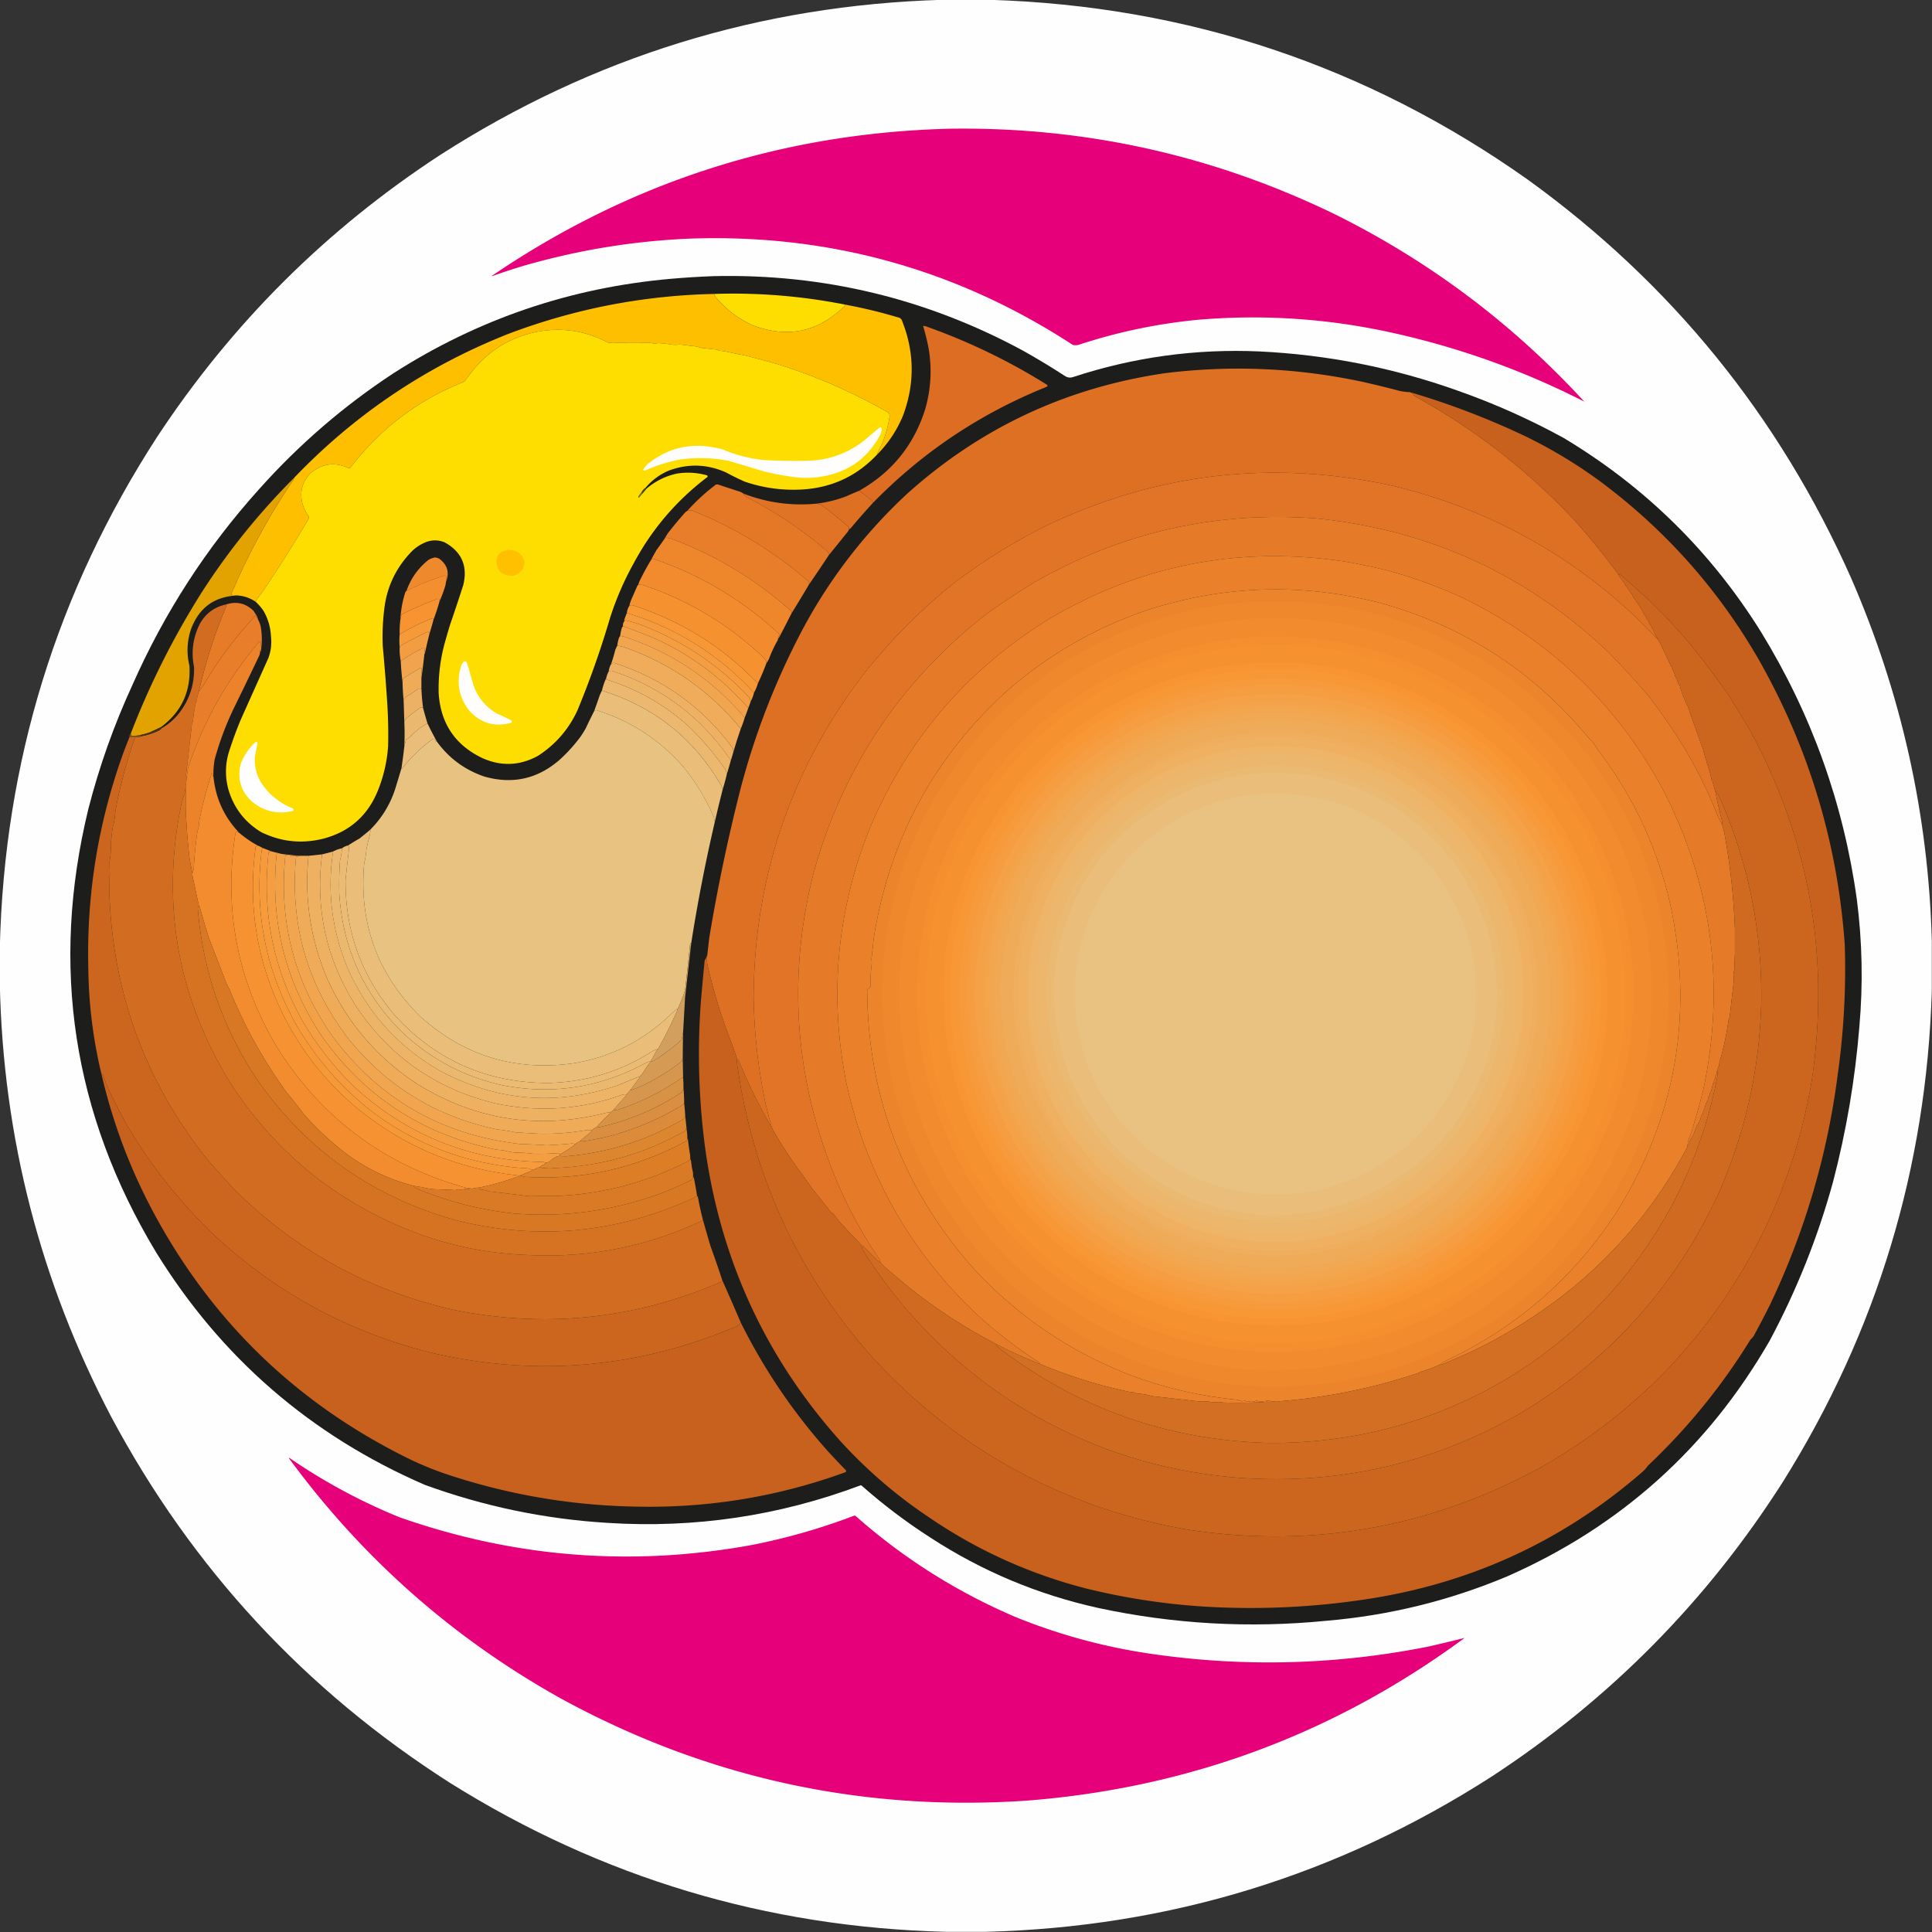 <svg xmlns="http://www.w3.org/2000/svg" width="5426" height="5426" style="shape-rendering:geometricPrecision;text-rendering:geometricPrecision;image-rendering:optimizeQuality;fill-rule:evenodd;clip-rule:evenodd"><rect width="100%" height="100%" fill="#333333" stroke="none"/><path style="opacity:.999" fill="#fefefe" d="M2645.5-.5h135c555.61 17.258 1059.28 185.758 1511 505.5 402.32 290.971 704.48 663.14 906.5 1116.5 141.97 325.55 217.8 665.88 227.5 1021v140c-15.04 497.62-154.21 956.95-417.5 1378-213.38 335.38-486.55 611.88-819.5 829.5-432.03 277.21-905.36 422.38-1420 435.5h-112c-503.1-12.66-967.43-152.16-1393-418.5-407.17-260.15-724.336-602.98-951.5-1028.5C112.967 3598.37 8.8 3193.7-.5 2764.5v-104c12.535-519.98 159.702-997.64 441.5-1433C651.3 908.2 916.467 644.033 1236.5 435c428.69-275.156 898.35-420.323 1409-435.5z"/><path style="opacity:1" fill="#e6017a" d="M2666.5 361.5c381.07-5.691 742.74 74.809 1085 241.5 264.8 131.737 497.47 306.737 698 525-169.3-86.33-346.97-150.331-533-192-181.73-40.957-365.39-53.623-551-38-115.36 11.007-228.02 34.674-338 71-4.67.667-9.33.667-14 0-325.28-212.005-682.61-311.671-1072-299-161.89 6.537-320.56 32.537-476 78a1728.576 1728.576 0 0 0-83 27.5c-1.2-.346-1.2-.846 0-1.5 386.78-262.973 814.78-400.473 1284-412.5z"/><path style="opacity:1" fill="#1d1d1b" d="M2004.5 775.5c308.29-6.913 597.96 62.921 869 209.5 40.5 22.74 80.16 46.74 119 72 6.68 3.82 13.68 4.48 21 2 170.23-55.94 344.89-79.937 524-72 190.8 9.228 376.14 45.89 556 110 103 36.17 202.33 80.5 298 133 228.03 136.69 412.53 317.86 553.5 543.5 142.46 231.69 232.46 482.69 270 753 15.21 118.73 17.54 237.73 7 357-11.92 147.54-36.59 292.87-74 436-42.71 155.4-102.04 304.07-178 446-173.2 300.87-418.7 521.37-736.5 661.5-162.97 68.49-332.64 110.16-509 125-215.24 21.3-428.58 9.3-640-36-169.67-37.53-327-103.53-472-198-68.02-43.67-132.35-92.34-193-146-.83-.17-1.67-.33-2.5-.5-229.13 85.95-465.97 121.11-710.5 105.5-176.55-10.71-347.89-46.38-514-107-319.943-138.95-571.443-356.78-754.5-653.5-233.737-388.13-297.07-802.79-190-1244 30.83-120.16 72.163-236.5 124-349 89.72-202.95 208.387-386.29 356-550 112.066-125.47 237.899-233.97 377.5-325.5 237.41-152.029 497.08-240.362 779-265 40.1-3.504 80.1-6.004 120-7.5z"/><path style="opacity:1" fill="#fedd00" d="M2373.5 855.5a4.949 4.949 0 0 1-.5 3c-74.8 74.429-161.63 92.595-260.5 54.5-39.62-18.23-73.45-44.063-101.5-77.5a24.622 24.622 0 0 1-5.5-10c123.71-4.056 246.38 5.944 368 30z"/><path style="opacity:1" fill="#febf00" d="M2005.5 825.5a24.622 24.622 0 0 0 5.5 10c28.05 33.437 61.88 59.27 101.5 77.5 98.87 38.095 185.7 19.929 260.5-54.5.48-.948.65-1.948.5-3a1439.839 1439.839 0 0 1 154 37.5l4.5 4.5c36.54 89.498 37.87 179.5 4 270-17.31 41.66-41.81 78.33-73.5 110a325.83 325.83 0 0 1 14.5-31 312.388 312.388 0 0 0 21-74c1.65-5.88.15-10.71-4.5-14.5-98.04-56.24-201.04-101.24-309-135a3186.87 3186.87 0 0 0-93-25 1164.703 1164.703 0 0 1-54-11 245.384 245.384 0 0 0-17-2 32.543 32.543 0 0 1-7-3c-14.66-1.76-29.32-3.427-44-5a5913.33 5913.33 0 0 1-14-4 3239.881 3239.881 0 0 1-46-5.5 83.176 83.176 0 0 1-21 .5 424.735 424.735 0 0 0-39.5-4.5c-7.53 1.459-15.03 1.293-22.5-.5a1091.892 1091.892 0 0 0-103.5.5c-5.18-.353-10.35-.853-15.5-1.5-64.72-34.146-133.06-43.813-205-29-69 15.233-126.16 49.733-171.5 103.5-9.17 11.83-18.33 23.67-27.5 35.5-129.04 51.04-235.71 131.71-320 242-2 .67-4 .67-6 0-37.794-16.97-72.461-12.3-104 14-22.904 22.07-31.404 48.91-25.5 80.5 3.631 15.26 9.964 29.26 19 42 .667 2 .667 4 0 6-40 68.02-82 134.68-126 200a620.698 620.698 0 0 1-20 27c-1.411 2.15-2.245 4.48-2.5 7-14.99-10.55-31.656-16.55-50-18-5.485-.83-11.152-1.33-17-1.5-1.016-.52-1.682-1.35-2-2.5 47.84-113.04 106.006-220.04 174.5-321a23.512 23.512 0 0 0 2.5-6c170.978-178.57 371.98-313.4 603-404.5 185.62-69.993 377.62-107.159 576-111.5z"/><path style="opacity:1" fill="#dc6d23" d="M2451.5 1412.5c-.24-3.64-1.9-6.47-5-8.5l-30-24c-1.4-.41-2.73-.91-4-1.5 91.64-51.5 153.47-127.5 185.5-228 16.52-56.55 19.85-113.88 10-172a620.673 620.673 0 0 0-15.5-63c4.19-.105 8.19.728 12 2.5 117.7 41.985 229.37 95.98 335 162 1.19 1.02 2.19 2.19 3 3.5-1.96 1.98-4.29 3.48-7 4.5-184.23 74.57-345.56 182.74-484 324.5z"/><path style="opacity:1" fill="#fedd00" d="M2462.5 1277.5c-58.12 61.25-129.79 93.75-215 97.5-53.06 2.36-104.73-4.97-155-22a649.745 649.745 0 0 1-53-26c-53.41-23.85-107.41-25.52-162-5-25.57 11.09-47.24 27.25-65 48.5-4.82 3.28-8.49 7.62-11 13-4.11 3.46-7.11 7.8-9 13 .5 1.02 1.17 1.19 2 .5 3.58-3.08 6.58-6.58 9-10.5 4.04-4.04 7.71-8.37 11-13 25.12-21.9 54.12-36.4 87-43.5 28.36-4.52 56.36-2.86 84 5 1.78 1.07 2.28 2.57 1.5 4.5-86.77 65.75-155.77 146.41-207 242a840.19 840.19 0 0 0-67 155 2575.273 2575.273 0 0 1-91 258c-24.68 53.68-61.85 96.51-111.5 128.5-51.02 27.73-103.02 29.73-156 6-75.99-36.41-116.82-96.91-122.5-181.5-1.36-51.72 5.31-102.38 20-152 3.84-13.71 7.84-27.38 12-41 12.74-36.89 25.07-73.89 37-111 13.19-53.77-4.31-93.94-52.5-120.5-19.61-7.67-38.94-7-58 2-16.1 7.43-29.94 17.93-41.5 31.5-40.14 44.29-63.47 96.29-70 156a624.05 624.05 0 0 0-4 102c5.11 55.6 9.45 111.27 13 167 2.25 38.31 2.92 76.64 2 115-3.25 43.99-13.25 86.32-30 127-28.7 68.36-78.863 112.19-150.5 131.5-60.916 15.61-119.582 9.61-176-18-46.598-28.3-77.431-68.8-92.5-121.5-9.652-37.08-8.319-73.74 4-110a1117.614 1117.614 0 0 1 31-84l78-174c7.028-19.4 9.361-39.4 7-60-1.141-25.75-8.141-49.75-21-72a147.145 147.145 0 0 0-21.5-25c.255-2.52 1.089-4.85 2.5-7a620.698 620.698 0 0 0 20-27c44-65.32 86-131.98 126-200 .667-2 .667-4 0-6-9.036-12.74-15.369-26.74-19-42-5.904-31.59 2.596-58.43 25.5-80.5 31.539-26.3 66.206-30.97 104-14 2 .67 4 .67 6 0 84.29-110.29 190.96-190.96 320-242 9.17-11.83 18.33-23.67 27.5-35.5 45.34-53.767 102.5-88.267 171.5-103.5 71.94-14.813 140.28-5.146 205 29 5.15.647 10.32 1.147 15.5 1.5 34.48-1.803 68.98-1.969 103.5-.5 7.47 1.793 14.97 1.959 22.5.5 13.24.884 26.41 2.384 39.5 4.5 7.02.721 14.02.554 21-.5 15.32 1.943 30.66 3.777 46 5.5 4.68 1.344 9.35 2.677 14 4 14.68 1.573 29.34 3.24 44 5a32.543 32.543 0 0 0 7 3c5.69.469 11.36 1.136 17 2 17.98 4.106 35.98 7.773 54 11 31.12 7.86 62.12 16.2 93 25 107.96 33.76 210.96 78.76 309 135 4.65 3.79 6.15 8.62 4.5 14.5a312.388 312.388 0 0 1-21 74 325.83 325.83 0 0 0-14.5 31z"/><path style="opacity:1" fill="#de7024" d="M3960.5 1101.5c2.33 1.83 4.99 3.16 8 4 1.04 3.88 3.38 6.71 7 8.5 166.96 91.89 315.79 207.72 446.5 347.5 43.71 48.85 84.88 99.52 123.5 152 4.14 7.99 9.31 15.32 15.5 22 3.1 7.2 7.43 13.53 13 19a70.94 70.94 0 0 0 11 17c.33 1.33.67 2.67 1 4 8.26 11.53 16.26 23.19 24 35 3 5.67 6 11.33 9 17 2.79 2.34 4.45 5.34 5 9l4 4c2 4.67 4 9.33 6 14l3 3c4.97 9.6 9.63 19.26 14 29 2.45 4.03 4.95 8.03 7.5 12-164.53-176.16-360.86-305.32-589-387.5a1673.96 1673.96 0 0 0-164-48c-333.01-71.63-653.68-34.63-962 111-95.84 47.29-185.84 103.29-270 168-91.55 74.55-174.05 158.05-247.5 250.5-203.96 267.19-307.12 569.35-309.5 906.5 1.51 102.58 13.01 204.08 34.5 304.5 4.88 19.79 10.05 39.46 15.5 59-1 .09-1.83-.25-2.5-1a1640.286 1640.286 0 0 1-89-182c-1-2.16-2.5-3.83-4.5-5a5117.237 5117.237 0 0 0-33.5-92 1572.34 1572.34 0 0 1-50-172 88.497 88.497 0 0 1-.5-29c1.83-15.99 3.67-31.99 5.5-48a5010.68 5010.68 0 0 1 87-415c40.36-155.03 97.7-303.37 172-445 77.07-145.79 176.24-274.96 297.5-387.5 206.32-185.13 447.66-297.8 724-338 187.07-23.08 372.74-14.75 557 25 34.16 7.69 68.16 16.03 102 25a191.2 191.2 0 0 0 29 3.5z"/><path style="opacity:1" fill="#c8611d" d="M3960.5 1101.5c110.92 32.8 218.59 73.97 323 123.5 73.28 35.62 142.61 77.28 208 125 184.69 136.99 334.19 304.83 448.5 503.5 140.67 248.35 221 515.01 241 800 3.89 122.57-2.78 244.57-20 366-29.15 225.12-92.49 440.12-190 645a2748.731 2748.731 0 0 1-46 88 63.592 63.592 0 0 1-9 10c-80.11 130.16-175.94 247.99-287.5 353.5-4.59 6.59-9.92 12.59-16 18-225.82 196.2-487.82 315.87-786 359-148.02 21.78-296.68 28.11-446 19-111.9-7.15-222.24-24.15-331-51-159.06-41.05-306.06-107.71-441-200-89.55-59.84-171.05-129.67-244.5-209.5-207.63-230.32-334.63-499.99-381-809-20.73-145.11-25.4-290.78-14-437 3.17-36.01 6.5-72.01 10-108 3.2-5.13 5.7-10.46 7.5-16a88.497 88.497 0 0 0 .5 29 1572.34 1572.34 0 0 0 50 172c11.49 30.65 22.66 61.31 33.5 92-.94 3.96-1.11 7.96-.5 12 42.91 308.72 165.91 579.72 369 813 173.72 194.6 383.56 336.76 629.5 426.5 85.26 30.06 172.26 53.06 261 69 349.26 54.29 679.59-2.38 991-170 271.31-152.97 478.47-367.81 621.5-644.5 71.08-140.58 119.75-288.58 146-444 51.79-345.24-4.87-671.91-170-980a7397.995 7397.995 0 0 0-60-99 1711.3 1711.3 0 0 0-46-64c-65.48-91.17-140.64-174-225.5-248.5-11.19-9.43-22.19-19.1-33-29-2.41-1.71-5.08-2.54-8-2.5-38.62-52.48-79.79-103.15-123.5-152-130.71-139.78-279.54-255.61-446.5-347.5-3.62-1.79-5.96-4.62-7-8.5-3.01-.84-5.67-2.17-8-4z"/><path style="opacity:1" fill="#fffefd" d="M2470.5 1200.5c4.07-.99 6.07.51 6 4.5-1.26 8.43-4.09 16.27-8.5 23.5-34.11 59.33-84.94 95.5-152.5 108.5-32.64 6.33-65.31 6.67-98 1a745.85 745.85 0 0 1-75-15c-32.34-9.67-64.68-19.34-97-29-46.17-8.75-92.51-9.75-139-3a482.164 482.164 0 0 0-94 30c-2.46.95-4.46.45-6-1.5 4.38-8.22 10.38-15.05 18-20.5 52.45-40.19 111.45-54.53 177-43 9.39 1.74 18.72 3.74 28 6 37.1 15.94 75.77 25.94 116 30 41.97 2.38 83.97 3.05 126 2 58.84-2.27 111.17-21.61 157-58 13.9-12.07 27.9-23.91 42-35.5z"/><path style="opacity:1" fill="#e17426" d="M4658.5 1798.5c14.68 30.2 29.18 60.54 43.5 91 .67 2.67 1.33 5.33 2 8 4.08 7.32 7.42 14.99 10 23l3 3c3.28 12.67 7.44 25 12.5 37 3.3 7.79 6.8 15.45 10.5 23 14.2 40.5 28.53 80.84 43 121 5.57 21.3 11.9 42.3 19 63 1.67 7.67 3.33 15.33 5 23l2 2a495.96 495.96 0 0 0 8.5 30c5.24 27.54 11.4 54.87 18.5 82 .5 3.32.67 6.65.5 10-4.31-6.62-8.15-13.62-11.5-21-26.02-66.7-57.35-130.7-94-192a1647.21 1647.21 0 0 0-103-149c-35.69-41.7-72.86-82.2-111.5-121.5-229.67-217.89-503-342.89-820-375-283.38-20.98-548.05 39.35-794 181-44.36 27.18-87.7 55.84-130 86-102.36 79.36-192.19 170.86-269.5 274.5-103.4 142.16-177.4 298.83-222 470-68.04 282.56-47.71 559.23 61 830 34.07 84.16 76.4 163.5 127 238a39.37 39.37 0 0 1 4.5 11c-3.46-2.28-6.79-4.78-10-7.5l-37-37a46.773 46.773 0 0 0-7-4.5 578.292 578.292 0 0 0-34.5-36 618.763 618.763 0 0 0-28-31c-5.67-7.33-11.33-14.67-17-22a50.12 50.12 0 0 1-9-7 2192.108 2192.108 0 0 0-49-62c-8-11.33-16-22.67-24-34-30.8-40.92-59.14-83.58-85-128-2.74-4.8-4.9-9.8-6.5-15-5.45-19.54-10.62-39.21-15.5-59-21.49-100.42-32.99-201.92-34.5-304.5 2.38-337.15 105.54-639.31 309.5-906.5 73.45-92.45 155.95-175.95 247.5-250.5 84.16-64.71 174.16-120.71 270-168 308.32-145.63 628.99-182.63 962-111a1673.96 1673.96 0 0 1 164 48c228.14 82.18 424.47 211.34 589 387.5z"/><path style="opacity:1" fill="#e2a200" d="M826.5 1341.5a23.512 23.512 0 0 1-2.5 6c-68.494 100.96-126.66 207.96-174.5 321 .318 1.15.984 1.98 2 2.5 5.848.17 11.515.67 17 1.5-64.587 1.86-108.42 32.86-131.5 93-11.766 34.19-13.433 68.85-5 104 4.446 72.43-22.388 130.1-80.5 173-10.312 4.82-20.645 9.66-31 14.5-8.857 3.1-17.857 5.6-27 7.5a85.979 85.979 0 0 1-25 1.5c-.923-2.04-1.256-4.21-1-6.5 53.523-138.38 119.69-270.05 198.5-395 74.999-116.87 161.832-224.54 260.5-323z"/><path style="opacity:1" fill="#e47827" d="M2088.5 1386.5c-.15 1.05.02 2.05.5 3 3.17 2.5 6.33 5 9.5 7.5 83.5 42.64 160.33 94.81 230.5 156.5-.59 1.85-1.09 3.85-1.5 6-18.41 27.8-37.07 55.47-56 83-.32-2.22.34-4.06 2-5.5a9.186 9.186 0 0 1-1.5-2.5 947.617 947.617 0 0 0-100.5-78.5c-70.91-49.47-146.91-90.13-228-122-4.39-.71-8.72-.54-13 .5 24.32-27.16 50.99-51.66 80-73.5 2.33-.67 4.67-.67 7 0 20.25 6.86 40.58 13.53 61 20 3.55 1.6 6.88 3.44 10 5.5z"/><path style="opacity:1" fill="#4e4715" d="M1812.5 1370.5c-.07 1.53.59 2.53 2 3-3.29 4.63-6.96 8.96-11 13-1.41-.47-2.07-1.47-2-3 2.51-5.38 6.18-9.72 11-13z"/><path style="opacity:1" fill="#de7024" d="M2412.5 1378.5c1.27.59 2.6 1.09 4 1.5l30 24c3.1 2.03 4.76 4.86 5 8.5-21.04 22.87-41.54 46.2-61.5 70-1.45 1.96-3.28 3.3-5.5 4 .2-2.49-.3-4.82-1.5-7a1120.625 1120.625 0 0 0-76.5-61.5c-4.26-1.85-8.6-3.01-13-3.5 28.47-3.53 56.13-10.37 83-20.5 11.9-5.41 23.9-10.58 36-15.5z"/><path style="opacity:1" fill="#92800c" d="M1801.5 1383.5c-.07 1.53.59 2.53 2 3-2.42 3.92-5.42 7.42-9 10.5-.83.69-1.5.52-2-.5 1.89-5.2 4.89-9.54 9-13z"/><path style="opacity:1" fill="#e07325" d="M2088.5 1386.5c66.06 25.37 134.39 34.71 205 28 4.4.49 8.74 1.65 13 3.5 26.37 19.36 51.87 39.86 76.5 61.5 1.2 2.18 1.7 4.51 1.5 7-.84 3.02-2.34 5.68-4.5 8-17.52 21.74-35.02 43.4-52.5 65 .41-2.15.91-4.15 1.5-6-70.17-61.69-147-113.86-230.5-156.5-3.17-2.5-6.33-5-9.5-7.5-.48-.95-.65-1.95-.5-3z"/><path style="opacity:1" fill="#e87e29" d="M2271.5 1642.5a4947.706 4947.706 0 0 1-49 81c-.12-1.98.55-3.65 2-5-97.33-87.72-207.67-155.22-331-202.5-7.76-3.26-15.76-5.26-24-6-2.24 3.05-4.57 5.89-7 8.5 4.31-6.5 8.48-13.17 12.5-20 15.91-20.58 32.58-40.58 50-60 1.77-1.47 3.61-2.8 5.5-4 4.28-1.04 8.61-1.21 13-.5 81.09 31.87 157.09 72.53 228 122a947.617 947.617 0 0 1 100.5 78.5c.37.92.87 1.75 1.5 2.5-1.66 1.44-2.32 3.28-2 5.5z"/><path style="opacity:1" fill="#e57a28" d="M4836.5 2314.5c2.27 8.62 4.44 17.28 6.5 26a1883.703 1883.703 0 0 1 29.5 269.5c-.05 22.99-.05 45.99 0 69-.78 14.82-1.28 29.65-1.5 44.5a49.708 49.708 0 0 0-2.5 14.5c.86 6.82 1.02 13.66.5 20.5-3.91 32.31-7.58 64.65-11 97a12.74 12.74 0 0 1-3 6c-5.42 41.52-14.08 82.19-26 122-.33 3.33-.67 6.67-1 10-3.15 3.71-4.31 8.04-3.5 13-.65.3-1.32.64-2 1-.83 4-1.67 8-2.5 12l-2 2c-.14 4.43-1.48 8.43-4 12-.33 2.67-.67 5.33-1 8l-2 2-6 22c-2.05 2.2-3.05 4.87-3 8-1.77 3.64-3.44 7.31-5 11 .13 3.96-1.21 7.3-4 10-3.74 11.04-7.41 22.04-11 33a98.12 98.12 0 0 0-5 9c-.33 2-.67 4-1 6-3.83 7.88-7.83 15.54-12 23-2.99 8.49-6.33 16.82-10 25a96.872 96.872 0 0 0-10 20c-1.28 2.25-2.78 4.25-4.5 6 .48-9.57 2.98-18.57 7.5-27a2221.77 2221.77 0 0 0 36-126c63.17-294.84 25.83-576.51-112-845-130.96-242.63-320.8-423.46-569.5-542.5-66.34-30-134.67-54.67-205-74-35.87-8.45-71.87-16.12-108-23-301.12-48.04-582.79 5.63-845 161-232.18 144.13-400.34 342.63-504.5 595.5-89.39 229.14-110.05 464.47-62 706 55.29 252.16 175.45 467 360.5 644.5 55.66 51.68 115.33 98.02 179 139a53.87 53.87 0 0 1 6 6.5 1330.835 1330.835 0 0 1-78-33.5 771.052 771.052 0 0 1-47-23.5c-88.16-45.71-170.83-99.54-248-161.5-21-17.67-42-35.33-63-53-4.54-4.37-8.87-8.87-13-13.5a39.37 39.37 0 0 0-4.5-11c-50.6-74.5-92.93-153.84-127-238-108.71-270.77-129.04-547.44-61-830 44.6-171.17 118.6-327.84 222-470 77.31-103.64 167.14-195.14 269.5-274.5 42.3-30.16 85.64-58.82 130-86 245.95-141.65 510.62-201.98 794-181 317 32.11 590.33 157.11 820 375 38.64 39.3 75.81 79.8 111.5 121.5a1647.21 1647.21 0 0 1 103 149c36.65 61.3 67.98 125.3 94 192 3.35 7.38 7.19 14.38 11.5 21z"/><path style="opacity:1" fill="#ee862c" d="M2222.5 1723.5a3393.234 3393.234 0 0 1-34.5 67c-.71.88-1.54 1.55-2.5 2 .18-3.53 1.51-6.53 4-9l-1.5-3c-102.86-95.84-221.36-166.51-355.5-212-.5 2.27-1.84 3.6-4 4a585.83 585.83 0 0 1 15.5-28c6.45-8.59 12.61-17.26 18.5-26 2.43-2.61 4.76-5.45 7-8.5 8.24.74 16.24 2.74 24 6 123.33 47.28 233.67 114.78 331 202.5-1.45 1.35-2.12 3.02-2 5z"/><path style="opacity:1" fill="#ffc000" d="M1425.5 1544.5c24.01-1.42 39.84 9.25 47.5 32-.22 20.9-10.39 34.4-30.5 40.5-33.05 1.28-49.22-14.55-48.5-47.5 3.47-11.47 10.97-18.97 22.5-22.5 3.13-.84 6.13-1.67 9-2.5z"/><path style="opacity:1" fill="#ea802a" d="M4739.5 3216.5c-.65 4.3-2.15 8.3-4.5 12-77.64 144.93-179.47 270.77-305.5 377.5-88.94 74.16-185.94 136.5-291 187a2356.015 2356.015 0 0 1-84 37 37.539 37.539 0 0 1-13 3.5c4.35-2.16 8.35-5 12-8.5 202.33-93.66 364.5-233.83 486.5-420.5 165.88-266.23 216.55-552.89 152-860-36.87-163.03-105.87-310.36-207-442-6.42-12.1-14.76-22.77-25-32-154.15-185.57-347.98-311.07-581.5-376.5-220.93-57.49-440.27-50.83-658 20-143.07 48.99-271.4 122.32-385 220-209.71 187.52-336.88 421.02-381.5 700.5a7950.6 7950.6 0 0 1-6.5 59.5c.39 3.33.73 6.66 1 10a679.82 679.82 0 0 0-3 32.5c-.18 11.19-.18 22.36 0 33.5-2.59 3.92-5.92 7.25-10 10 1.84 294.98 99 553.15 291.5 774.5 124.17 137.11 272.67 239.27 445.5 306.5 97.28 36.71 197.61 60.04 301 70 4.81 1.25 9.48 2.75 14 4.5 2.99-.12 5.82-.79 8.5-2 5.6 3.66 11.43 3.99 17.5 1 2.72.46 5.38 1.13 8 2 2.79-1.1 5.62-2.1 8.5-3 3.56 1.41 7.23 2.41 11 3 7.32-1.11 14.65-2.11 22-3 3.32.55 6.49 1.22 9.5 2-4.07 2.3-8.4 2.63-13 1a534.037 534.037 0 0 1-41 2.5c-28 .67-56 .67-84 0-7.1-1.71-14.27-1.88-21.5-.5a419.91 419.91 0 0 1-25.5-3c-6.32.99-12.65 1.15-19 .5-44.32-5.08-88.66-10.08-133-15a172.22 172.22 0 0 0-40-7c-2.68-.25-5.01-1.25-7-3-5.7-.37-11.37-1.03-17-2-25.1-5.53-50.1-11.53-75-18a1446.9 1446.9 0 0 1-174-59.5 53.87 53.87 0 0 0-6-6.5c-63.67-40.98-123.34-87.32-179-139-185.05-177.5-305.21-392.34-360.5-644.5-48.05-241.53-27.39-476.86 62-706 104.16-252.87 272.32-451.37 504.5-595.5 262.21-155.37 543.88-209.04 845-161 36.13 6.88 72.13 14.55 108 23 70.33 19.33 138.66 44 205 74 248.7 119.04 438.54 299.87 569.5 542.5 137.83 268.49 175.17 550.16 112 845a2221.77 2221.77 0 0 1-36 126c-4.52 8.43-7.02 17.43-7.5 27z"/><path style="opacity:1" fill="#ef892d" d="M1252.5 1634.5c.43-5.68.6-11.34.5-17-1.73-1.08-3.56-1.24-5.5-.5-36.65 11.17-71.98 25.33-106 42.5 12.07-34.65 32.41-63.48 61-86.5 6.04-3.77 12.54-6.27 19.5-7.5 4.08.41 7.91 1.58 11.5 3.5 23.07 17.04 29.4 38.87 19 65.5z"/><path style="opacity:1" fill="#f18b2e" d="M2185.5 1792.5c-.19 2.06-.69 4.06-1.5 6a361.13 361.13 0 0 0-24 51c-2.02 4.72-4.52 9.06-7.5 13 .16-2.03 0-4.03-.5-6-1.67-2.33-3.33-4.67-5-7-97.09-93.5-209.92-162-338.5-205.5-5.37-1.51-10.7-2.01-16-1.5a61.15 61.15 0 0 1 3.5-10c9.96-20.6 20.79-40.6 32.5-60 2.16-.4 3.5-1.73 4-4 134.14 45.49 252.64 116.16 355.5 212l1.5 3c-2.49 2.47-3.82 5.47-4 9z"/><path style="opacity:1" fill="#cc661e" d="M4545.5 1613.5c2.92-.04 5.59.79 8 2.5 10.81 9.9 21.81 19.57 33 29 84.86 74.5 160.02 157.33 225.5 248.5a1711.3 1711.3 0 0 1 46 64c20.25 32.83 40.25 65.83 60 99 165.13 308.09 221.79 634.76 170 980-26.25 155.42-74.92 303.42-146 444-143.03 276.69-350.19 491.53-621.5 644.5-311.41 167.62-641.74 224.29-991 170-88.74-15.94-175.74-38.94-261-69-245.94-89.74-455.78-231.9-629.5-426.5-203.09-233.28-326.09-504.28-369-813-.61-4.04-.44-8.04.5-12 2 1.17 3.5 2.84 4.5 5 25.94 62.54 55.6 123.21 89 182 .67.75 1.5 1.09 2.5 1 1.6 5.2 3.76 10.2 6.5 15 25.86 44.42 54.2 87.08 85 128 8 11.33 16 22.67 24 34 16.71 20.38 33.05 41.05 49 62a50.12 50.12 0 0 0 9 7c5.67 7.33 11.33 14.67 17 22a618.763 618.763 0 0 1 28 31c12.1 11.59 23.6 23.59 34.5 36 .65 4.45 1.82 8.78 3.5 13 99.59 158.32 226.09 291.49 379.5 399.5 206.31 142.45 434.98 222.78 686 241 280.49 18.13 542.15-43.21 785-184 246.12-147.46 429.95-351.3 551.5-611.5 76.46-172.52 116.96-352.85 121.5-541 2.6-199.84-36.23-391.17-116.5-574-2.96-6.94-7.12-12.94-12.5-18a495.96 495.96 0 0 1-8.5-30l-2-2c-1.67-7.67-3.33-15.33-5-23a881.42 881.42 0 0 1-19-63c-14.47-40.16-28.8-80.5-43-121-3.7-7.55-7.2-15.21-10.5-23-5.06-12-9.22-24.33-12.5-37l-3-3c-2.58-8.01-5.92-15.68-10-23-.67-2.67-1.33-5.33-2-8-14.32-30.46-28.82-60.8-43.5-91-2.55-3.97-5.05-7.97-7.5-12-4.37-9.74-9.03-19.4-14-29l-3-3c-2-4.67-4-9.33-6-14l-4-4c-.55-3.66-2.21-6.66-5-9-3-5.67-6-11.33-9-17-7.74-11.81-15.74-23.47-24-35-.33-1.33-.67-2.67-1-4a70.94 70.94 0 0 1-11-17c-5.57-5.47-9.9-11.8-13-19-6.19-6.68-11.36-14.01-15.5-22z"/><path style="opacity:1" fill="#f48f2f" d="M1252.5 1634.5c-.53 5.46-1.7 10.79-3.5 16a367.728 367.728 0 0 1-14.5 38c.54-4.85-1.46-7.02-6-6.5a928.781 928.781 0 0 0-99 43c-1.2.9-2.03 2.07-2.5 3.5-.42 3.89-1.25 7.56-2.5 11 1.26-25.57 5.76-50.57 13.5-75 .7-2.08 1.86-3.75 3.5-5 34.02-17.17 69.35-31.33 106-42.5 1.94-.74 3.77-.58 5.5.5.1 5.66-.07 11.32-.5 17z"/><path style="opacity:1" fill="#f69130" d="M2152.5 1862.5c-7.21 19.4-15.21 38.4-24 57-98.08-102.43-215.08-175.59-351-219.5-3.57-.85-6.91-.35-10 1.5a98.899 98.899 0 0 1 7.5-22c4.67-10.67 9.33-21.33 14-32 .7-2.08 1.86-3.75 3.5-5 5.3-.51 10.63-.01 16 1.5 128.58 43.5 241.41 112 338.5 205.5 1.67 2.33 3.33 4.67 5 7 .5 1.97.66 3.97.5 6z"/><path style="opacity:1" fill="#ec842b" d="M4041.5 3833.5c-16.02 7.36-32.69 13.53-50 18.5-1.5 1.25-3.17 2.25-5 3-128.31 43.23-259.81 70.06-394.5 80.5-2.2-.15-4.36-.48-6.5-1-1.74.9-3.57 1.57-5.5 2-2.46-.66-4.96-.99-7.5-1-3.01-.78-6.18-1.45-9.5-2-7.35.89-14.68 1.89-22 3-3.77-.59-7.44-1.59-11-3-2.88.9-5.71 1.9-8.5 3a53.79 53.79 0 0 0-8-2c-6.07 2.99-11.9 2.66-17.5-1a22.664 22.664 0 0 1-8.5 2c-4.52-1.75-9.19-3.25-14-4.5-103.39-9.96-203.72-33.29-301-70-172.83-67.23-321.33-169.39-445.5-306.5-192.5-221.35-289.66-479.52-291.5-774.5 4.08-2.75 7.41-6.08 10-10-.18-11.14-.18-22.31 0-33.5a679.82 679.82 0 0 1 3-32.5c-.27-3.34-.61-6.67-1-10a7950.6 7950.6 0 0 0 6.5-59.5c44.62-279.48 171.79-512.98 381.5-700.5 113.6-97.68 241.93-171.01 385-220 217.73-70.83 437.07-77.49 658-20 233.52 65.43 427.35 190.93 581.5 376.5 10.24 9.23 18.58 19.9 25 32 101.13 131.64 170.13 278.97 207 442 64.55 307.11 13.88 593.77-152 860-122 186.67-284.17 326.84-486.5 420.5-3.65 3.5-7.65 6.34-12 8.5z"/><path style="opacity:1" fill="#f79331" d="M1234.5 1688.5a592.488 592.488 0 0 1-17 52c-.77-.76-1.27-1.76-1.5-3-.72-.56-1.56-.89-2.5-1-31.4 12.53-61.74 27.53-91 45-.46-13.98.2-27.98 2-42 1.25-3.44 2.08-7.11 2.5-11 .47-1.43 1.3-2.6 2.5-3.5a928.781 928.781 0 0 1 99-43c4.54-.52 6.54 1.65 6 6.5z"/><path style="opacity:1" fill="#ef872d" d="M3545.5 1688.5c264.09-5.69 501.09 70.81 711 229.5 210.34 165.26 345.5 379.1 405.5 641.5 26.5 129.27 31.16 259.27 14 390-41.41 258.37-156.91 476.54-346.5 654.5-134.94 122.67-291.27 207.67-469 255-257.52 64.61-506.85 41.61-748-69-191.84-91.83-345.67-227-461.5-405.5-145.61-234.36-199.27-488.36-161-762 45.22-264 167.05-484.84 365.5-662.5 151.41-129.86 325.75-214.2 523-253 55.4-10.03 111.07-16.19 167-18.5z"/><path style="opacity:1" fill="#e67b28" d="M725.5 1741.5c-2.473-4.27-4.973-8.6-7.5-13-56.55 60.13-105.55 125.8-147 197-4.188 5.73-8.354 11.4-12.5 17 18.26-79.95 43.093-157.95 74.5-234a28.757 28.757 0 0 0 2.5-11c28.983-9.35 54.483-3.35 76.5 18 3 4.67 6 9.33 9 14a86.545 86.545 0 0 1 4.5 12z"/><path style="opacity:1" fill="#d16c20" d="M635.5 1697.5a28.757 28.757 0 0 1-2.5 11c-31.407 76.05-56.24 154.05-74.5 234-3.166 7.99-4.999 16.32-5.5 25-1.527 1.72-2.527 3.72-3 6a358.102 358.102 0 0 0-8 52 22.694 22.694 0 0 0-3 7 8534.552 8534.552 0 0 1-16.5 143c-.139 2.38.528 4.38 2 6-.88 9.34-1.88 18.68-3 28a221.002 221.002 0 0 1-3.5 20 274.115 274.115 0 0 0-10 35c-54.923 275.8-9.256 533.8 137 774 122.98 191.63 290.147 330.13 501.5 415.5 107.13 42.74 218.3 66.24 333.5 70.5 171.73 9.15 335.57-22.85 491.5-96a11.65 11.65 0 0 0 2-5c6.94 24.7 14.11 49.7 21.5 75a3322.73 3322.73 0 0 1 33.5 97c-.72 2.56-2.39 4.39-5 5.5-241.16 103.81-490.49 129.81-748 78-242.81-54.68-451.314-170.18-625.5-346.5-22.305-24.97-44.638-49.97-67-75-182.28-229.11-274.446-491.27-276.5-786.5.613-4.18 1.279-8.34 2-12.5-.255-12.67-.589-25.33-1-38a246.32 246.32 0 0 0 4-52.5 1317.65 1317.65 0 0 1 4.5-41.5 232.675 232.675 0 0 0 8-48 1353.46 1353.46 0 0 1 54-204 16.6 16.6 0 0 1 2.5-4c4.618-.72 9.285-1.22 14-1.5.916-.28 1.582-.78 2-1.5 17.042-2.85 33.375-8.02 49-15.5 3.287-1.47 5.954-3.63 8-6.5 18.198-10.37 34.031-23.71 47.5-40 30.604-38.48 45.271-82.48 44-132-8.694-43.07-3.028-84.07 17-123 16.692-28.59 41.192-46.25 73.5-53z"/><path style="opacity:1" fill="#f79736" d="M2128.5 1919.5c-2.6 9.18-6.26 17.85-11 26-98.35-106.72-217.35-181.39-357-224 .65-7.29 2.98-13.95 7-20 3.09-1.85 6.43-2.35 10-1.5 135.92 43.91 252.92 117.07 351 219.5z"/><path style="opacity:1" fill="#f59b3d" d="M1760.5 1721.5c139.65 42.61 258.65 117.28 357 224a91.991 91.991 0 0 1-9 24c-1.14-5.28-3.64-9.94-7.5-14-78.47-82.67-170.3-146.17-275.5-190.5-22.18-9.5-44.84-17.17-68-23-1.48.66-2.82 1.5-4 2.5-.16-2.03 0-4.03.5-6 2.16-5.8 4.33-11.47 6.5-17z"/><path style="opacity:1" fill="#e87e29" d="M725.5 1741.5c3.802 7.09 6.302 14.76 7.5 23 3.169 20.7 3.169 41.36 0 62-.2 1.82-1.034 3.15-2.5 4a187.11 187.11 0 0 0 1.5-28c-1.507-1.03-3.007-.87-4.5.5-89.036 104.52-155.536 222.35-199.5 353.5-1.134 8.39-2.301 16.72-3.5 25-1.472-1.62-2.139-3.62-2-6a8534.552 8534.552 0 0 0 16.5-143 22.694 22.694 0 0 1 3-7 358.102 358.102 0 0 1 8-52c.473-2.28 1.473-4.28 3-6 .501-8.68 2.334-17.01 5.5-25 4.146-5.6 8.312-11.27 12.5-17 41.45-71.2 90.45-136.87 147-197 2.527 4.4 5.027 8.73 7.5 13z"/><path style="opacity:1" fill="#f28b2e" d="M3561.5 1735.5c243.84-1.66 463.51 69.84 659 214.5 161.39 124.08 278.56 281.25 351.5 471.5 76.09 208.21 87.42 419.54 34 634-75.05 271.25-230.55 482.42-466.5 633.5-200.31 120.83-417.31 172.66-651 155.5-282.83-30.82-518.33-151.82-706.5-363-146.85-172.98-231.18-373.32-253-601-18.93-259.31 46.4-494.97 196-707 67.83-91.83 147.67-171.67 239.5-239.5 178.83-125.55 377.83-191.72 597-198.5z"/><path style="opacity:1" fill="#f69939" d="M1217.5 1740.5c-3.3 12.71-6.97 25.37-11 38-1.26-1.84-2.92-3.18-5-4-2.33.83-4.66 1.66-7 2.5a3167.193 3167.193 0 0 0-67 35c-1.8 1.81-3.47 3.65-5 5.5a183.493 183.493 0 0 1 0-36c29.26-17.47 59.6-32.47 91-45 .94.11 1.78.44 2.5 1 .23 1.24.73 2.24 1.5 3z"/><path style="opacity:1" fill="#f59d41" d="M2108.5 1969.5c-2.11 6.53-4.45 12.87-7 19-71.21-81.47-155.88-145.3-254-191.5a1965.525 1965.525 0 0 0-98-38.5c-.46-5.28.87-9.94 4-14 1.18-1 2.52-1.84 4-2.5 23.16 5.83 45.82 13.5 68 23 105.2 44.33 197.03 107.83 275.5 190.5 3.86 4.06 6.36 8.72 7.5 14z"/><path style="opacity:1" fill="#f3a148" d="M1749.5 1758.5c32.92 11.92 65.59 24.76 98 38.5 98.12 46.2 182.79 110.03 254 191.5-2.94 9.14-6.27 18.14-10 27-92.07-108.26-206.07-184.42-342-228.5-2.65-.5-5.31-.66-8-.5.98-7.44 2.48-14.77 4.5-22 .94-2.23 2.11-4.23 3.5-6z"/><path style="opacity:1" fill="#f39d42" d="M1206.5 1778.5c-4.76 18.56-9.09 37.22-13 56-.82-4.15-1.32-8.48-1.5-13-1.73-1.08-3.56-1.24-5.5-.5-21.41 10.36-41.74 22.19-61 35.5a166.484 166.484 0 0 1-3-39c1.53-1.85 3.2-3.69 5-5.5 22.14-11.91 44.48-23.57 67-35 2.34-.84 4.67-1.67 7-2.5 2.08.82 3.74 2.16 5 4z"/><path style="opacity:1" fill="#f2a54f" d="M1741.5 1786.5c2.69-.16 5.35 0 8 .5 135.93 44.08 249.93 120.24 342 228.5a285.285 285.285 0 0 1-11 31c-86.13-104.94-193.13-180.44-321-226.5a93.087 93.087 0 0 0-26-6.5c.89-7.11 2.39-14.11 4.5-21 .93-2.19 2.09-4.19 3.5-6z"/><path style="opacity:1" fill="#f48e2f" d="M3562.5 1787.5c206.24-2.2 395.91 52.3 569 163.5 3.72 2.53 7.72 4.53 12 6 6.59 7.57 14.59 13.24 24 17 3.36 5.85 8.36 9.52 15 11 1.29 2.29 2.96 4.29 5 6 8.8 6.57 17.8 12.9 27 19 9.45 8.91 19.12 17.57 29 26 1 .33 2 .67 3 1 1.63 2.63 3.63 4.96 6 7 3.13 2.61 6.46 5.11 10 7.5 1.53 3.7 4.2 6.2 8 7.5 1.53 3.7 4.2 6.2 8 7.5 1.86 4.03 4.86 6.86 9 8.5 5.67 6.33 11.33 12.67 17 19 4.49 2.83 7.99 6.66 10.5 11.5 7.7 5.04 13.7 11.71 18 20 4.53 2.52 8.36 5.85 11.5 10 16.93 22.43 34.43 44.43 52.5 66 4.09 8.45 9.43 16.11 16 23 2.09 5.77 5.42 10.77 10 15 .9 5.46 3.56 9.8 8 13 .88 5.43 3.55 9.76 8 13 .46 4.25 2.46 7.59 6 10 2.48 7.63 6.48 14.3 12 20 .32 4.33 2.32 7.66 6 10 5.78 15.9 13.45 30.9 23 45-.12 3.42 1.21 6.09 4 8-.22 4.55 1.44 8.22 5 11 .28 5.17 2.28 9.51 6 13 .36 5.38 2.36 10.05 6 14 1.1 7.85 4.1 14.85 9 21a603.375 603.375 0 0 0 21 58c2.4 13.2 6.4 25.86 12 38a4783.24 4783.24 0 0 1 21 94c12.01 63.43 17.84 127.43 17.5 192-2.32 114.07-22.15 225.07-59.5 333a1769.317 1769.317 0 0 1-56 126c-15.38 27.66-31.05 55-47 82a644.548 644.548 0 0 0-35 49c-27.64 35.6-56.47 69.77-86.5 102.5-7.22 4.22-12.72 10.05-16.5 17.5-6.44 2.78-11.28 7.28-14.5 13.5-6.95 3.28-12.28 8.28-16 15-9.89 5.89-18.56 13.22-26 22a1387.469 1387.469 0 0 0-56 45c-8.4 3.72-15.74 9.05-22 16-7.01 2.31-13.01 6.31-18 12-6.31 1.3-11.31 4.63-15 10-5.43.88-9.76 3.55-13 8-4.25.46-7.59 2.46-10 6-4.35.36-7.68 2.36-10 6-2.45.29-4.79.96-7 2-3.4 3.09-7.06 5.75-11 8-6.67 1.17-12.34 4.17-17 9a1915.597 1915.597 0 0 1-119 52c-249.21 88.82-496.21 83.48-741-16-207.86-90.19-369.02-233.03-483.5-428.5-129.02-233.81-163.35-480.81-103-741 37.19-143.71 101.52-272.37 193-386 3.66-1.48 5.5-4.15 5.5-8 1.89.2 3.39-.46 4.5-2 3.99-5.16 7.82-10.5 11.5-16 3.71-3.08 7.21-6.42 10.5-10 .49-1.29.66-2.63.5-4 4.57-.74 7.41-3.4 8.5-8 6.69-3.86 11.86-9.19 15.5-16 4.61-1.92 7.27-5.26 8-10 4.82-.5 7.65-3.17 8.5-8 2.25-1.88 4.75-3.38 7.5-4.5 2-6 6-10 12-12 4.14-7.47 10.14-12.81 18-16 2.43-2.2 4.1-4.86 5-8 9.77-8.44 20.1-16.1 31-23 3.19-4.7 6.86-9.04 11-13 3.22-1.64 6.55-2.97 10-4a688.362 688.362 0 0 0 32.5-27.5l1 1c1.4-.73 2.9-1.23 4.5-1.5 4.51-4.84 9.34-9.34 14.5-13.5 1.77.78 3.6.61 5.5-.5l7-7c3.33-1.33 6.67-2.67 10-4 1.48-2.44 3.31-4.61 5.5-6.5 4.67.58 8.17-1.42 10.5-6a93.27 93.27 0 0 0 18-8.5l5-5c7.18-1.26 13.18-4.59 18-10 8.74-2.53 16.41-6.87 23-13 7.41-1.37 14.08-4.37 20-9 3.42.12 6.09-1.21 8-4 3.52-.4 6.85-1.4 10-3 76.6-36.3 157.6-62.3 243-78 53.39-9.64 107.06-15.14 161-16.5z"/><path style="opacity:1" fill="#ec832b" d="M730.5 1830.5a28.757 28.757 0 0 1-2.5 11 15064.343 15064.343 0 0 1-71 147 850.757 850.757 0 0 0-54 144 225.296 225.296 0 0 0-3.5 49c-.617-.11-1.117-.44-1.5-1a42.834 42.834 0 0 0-1.5-9 7.248 7.248 0 0 0-2.5 2 1165.048 1165.048 0 0 0-34 130l-2 20a92.983 92.983 0 0 0-5 22c-4.321 31.9-7.321 63.9-9 96-.904 3.87-2.07 7.54-3.5 11a967.302 967.302 0 0 1-8.5-44 1921.7 1921.7 0 0 1-10.5-138c.179-20.4.179-40.73 0-61 1.12-9.32 2.12-18.66 3-28 1.199-8.28 2.366-16.61 3.5-25 43.964-131.15 110.464-248.98 199.5-353.5 1.493-1.37 2.993-1.53 4.5-.5a187.11 187.11 0 0 1-1.5 28z"/><path style="opacity:1" fill="#f69130" d="M3578.5 1810.5c182.42.98 352.09 47.81 509 140.5 216.16 132.99 361.66 321.16 436.5 564.5 35.19 121.89 47.03 245.89 35.5 372 .02 3.58.35 7.08 1 10.5-14.31 103.62-42.48 203.46-84.5 299.5-73.83 158.83-181.66 289.66-323.5 392.5-206.24 142.32-434.58 201.32-685 177-269.44-37.79-489.27-161.62-659.5-371.5a5129.776 5129.776 0 0 1-55-79c-133.82-217.43-179.48-452.09-137-704 51.9-253.33 180.4-457.5 385.5-612.5 172.35-122.84 364.68-186 577-189.5z"/><path style="opacity:1" fill="#f0ac5a" d="M1733.5 1813.5c8.98.91 17.64 3.08 26 6.5 127.87 46.06 234.87 121.56 321 226.5-7.67 21.95-14.67 43.95-21 66-.19-3.12-.36-6.46-.5-10-84.96-115.88-196.13-196.05-333.5-240.5-3.53-.66-6.36.51-8.5 3.5-.4-.23-.57-.56-.5-1 4.39-12.79 8.22-25.79 11.5-39 1.61-4.21 3.44-8.21 5.5-12z"/><path style="opacity:1" fill="#f1a44d" d="M1193.5 1834.5c-.28.79-.78 1.46-1.5 2a2376.92 2376.92 0 0 1-8.5 68c-.66-1.12-.99-2.45-1-4a113.59 113.59 0 0 0 1.5-24c-.72-.56-1.56-.89-2.5-1a1508.55 1508.55 0 0 0-44 26.5c-4.64 3.45-6.97 7.95-7 13.5-2.43-19.57-4.1-39.24-5-59 19.26-13.31 39.59-25.14 61-35.5 1.94-.74 3.77-.58 5.5.5.18 4.52.68 8.85 1.5 13z"/><path style="opacity:1" fill="#fffefd" d="M1303.5 1857.5c4.18-.65 7.02 1.01 8.5 5 5.84 21.04 11.84 42.04 18 63 12.31 34.14 34.15 60.3 65.5 78.5 13.61 5.8 26.94 12.14 40 19 2.67 2.33 2.67 4.67 0 7-47.47 12.84-87.3.68-119.5-36.5-27.87-37.29-34.87-78.29-21-123 1.85-5.05 4.68-9.38 8.5-13z"/><path style="opacity:1" fill="#f89432" d="M3554.5 1859.5c190.29-3.26 366.29 45.24 528 145.5 189.16 123.22 318.99 292.38 389.5 507.5 72.65 239.81 53.98 472.14-56 697-71.16 138.38-169.99 253.21-296.5 344.5-221.78 149.82-464.44 199.82-728 150-221.35-49.87-402.85-162.7-544.5-338.5-150.36-198.72-215.03-422.72-194-672 23.28-189.82 95.61-357.82 217-504 136.59-157.77 307.09-260.6 511.5-308.5 57.26-11.7 114.93-18.87 173-21.5z"/><path style="opacity:1" fill="#eeb062" d="M2059.5 2112.5c-2.03 7.73-4.36 15.4-7 23-82.58-121.34-193.91-205.17-334-251.5-3.17-.51-6.01.33-8.5 2.5-.4-.23-.57-.56-.5-1 .96-7.55 3.3-14.55 7-21-.07.44.1.77.5 1 2.14-2.99 4.97-4.16 8.5-3.5 137.37 44.45 248.54 124.62 333.5 240.5.14 3.54.31 6.88.5 10z"/><path style="opacity:1" fill="#f0ab59" d="M1183.5 1904.5v28c-.77.76-1.27 1.76-1.5 3-3.21-2.51-6.37-2.34-9.5.5-10.32 7.5-20.99 14.5-32 21-2.71 2.63-5.04 5.46-7 8.5a651.747 651.747 0 0 1-3-50c.03-5.55 2.36-10.05 7-13.5 14.54-9.1 29.21-17.93 44-26.5.94.11 1.78.44 2.5 1 .35 8.04-.15 16.04-1.5 24 .01 1.55.34 2.88 1 4z"/><path style="opacity:1" fill="#f89736" d="M3555.5 1878.5c187.77-3.23 361.11 44.94 520 144.5 130.49 85.48 233.65 196.32 309.5 332.5 103.86 195.81 134.86 402.47 93 620-54 240.72-181.5 431.22-382.5 571.5-205.17 134.37-429.17 182.37-672 144-204.66-39.22-377.49-134.72-518.5-286.5-52.65-59.6-97.65-124.6-135-195-62.86-124.27-97.03-256.11-102.5-395.5.75-13.8.75-27.63 0-41.5 7.06-197.37 69.23-375.03 186.5-533 114.36-147.98 260.2-252.48 437.5-313.5 85.97-27.83 173.97-43.66 264-47.5z"/><path style="opacity:1" fill="#edb468" d="M2052.5 2135.5a806.576 806.576 0 0 1-11 38c-1.11-4.82-2.95-9.48-5.5-14-28.82-41.37-61.32-79.87-97.5-115.5-67.8-62.59-146.13-107.76-235-135.5-.93-1.19-1.26-2.52-1-4 1.53-6.7 3.86-13.03 7-19-.07.44.1.77.5 1 2.49-2.17 5.33-3.01 8.5-2.5 140.09 46.33 251.42 130.16 334 251.5z"/><path style="opacity:1" fill="#f79a3b" d="M3569.5 1904.5c152.24-.86 295.91 33.98 431 104.5 66.45 35.72 127.45 79.05 183 130 21.2 20.86 42.03 42.03 62.5 63.5 20.43 26.51 41.09 52.85 62 79 103.21 149.14 157.38 314.8 162.5 497-.05 214.66-66.55 405.66-199.5 573-103.95 124.91-232.12 216.08-384.5 273.5-210.46 73.29-419.8 70.63-628-8-134.65-53.29-249.65-134.12-345-242.5-142.89-167.26-215.89-361.59-219-583 2.93-230.4 81.1-430.74 234.5-601 99.25-105.24 216.75-183.4 352.5-234.5 93.44-32.19 189.44-49.36 288-51.5z"/><path style="opacity:1" fill="#ecb76e" d="M1702.5 1904.5c-.26 1.48.07 2.81 1 4 88.87 27.74 167.2 72.91 235 135.5 36.18 35.63 68.68 74.13 97.5 115.5 2.55 4.52 4.39 9.18 5.5 14a536.916 536.916 0 0 1-12 44c-1.27-5.56-3.44-10.89-6.5-16-77.03-129.83-187.87-217.16-332.5-262 2.84-12.19 6.84-23.86 12-35z"/><path style="opacity:1" fill="#f69d41" d="M3587.5 1922.5c246.77 6.6 455.94 97.93 627.5 274a920.932 920.932 0 0 0 48 54c18.06 25.06 35.72 50.39 53 76 121.9 199.18 160.57 413.52 116 643-42.19 192.3-137.02 352.8-284.5 481.5-150.2 126.2-323.86 195.2-521 207-234.09 8.76-439.75-62.58-617-214-167-149.48-263.84-336.31-290.5-560.5-19.84-208.65 27.5-400.65 142-576 115.16-168.42 270.33-283.58 465.5-345.5 85.29-25.35 172.29-38.52 261-39.5z"/><path style="opacity:1" fill="#ecb164" d="M1183.5 1932.5c.68 19.1 2.34 38.1 5 57-2.52-3.21-5.52-3.71-9-1.5a818.821 818.821 0 0 0-38.5 29.5c-1.9 3.17-3.73 6.17-5.5 9-.58-20.34-1.25-40.67-2-61 1.96-3.04 4.29-5.87 7-8.5 11.01-6.5 21.68-13.5 32-21 3.13-2.84 6.29-3.01 9.5-.5.23-1.24.73-2.24 1.5-3z"/><path style="opacity:1" fill="#eabd78" d="M1690.5 1939.5c144.63 44.84 255.47 132.17 332.5 262 3.06 5.11 5.23 10.44 6.5 16-7.74 30.23-15.07 60.56-22 91-.79-4.2-1.63-8.54-2.5-13-22.12-51.63-50.79-98.96-86-142-66.27-75.82-147.61-128.82-244-159-2.51.34-4.68 1.34-6.5 3 5.35-14.42 10.52-29.09 15.5-44 1.92-4.84 4.09-9.51 6.5-14z"/><path style="opacity:1" fill="#f4a147" d="M3584.5 1948.5c9.51.98 19.01.98 28.5 0 160.95 8.1 308.45 56.6 442.5 145.5 174.02 120.45 288.52 283.28 343.5 488.5 49.56 198.48 30.56 390.14-57 575-58.55 119.21-140.05 220.04-244.5 302.5a1825.11 1825.11 0 0 1-83 55c-137.74 80.48-286.57 120.31-446.5 119.5-208.46-7.04-390.96-78.54-547.5-214.5-152.7-139.2-244.2-311.7-274.5-517.5-24.74-201.03 15.93-387.7 122-560 116.52-179.43 277.69-299.93 483.5-361.5 76.37-21.25 154.04-32.09 233-32.5z"/><path style="opacity:1" fill="#f3a349" d="M3587.5 1970.5c203.42 4.94 382.08 73.1 536 204.5 143.16 127.75 232.32 286.58 267.5 476.5 10.97 61.61 14.97 123.61 12 186-15.25 206.28-94.42 383.45-237.5 531.5a2242.443 2242.443 0 0 1-59 54 1320.391 1320.391 0 0 1-86 63c-5.64 2.96-11.31 5.96-17 9-2.75 3.04-6.08 5.04-10 6a70.842 70.842 0 0 1-18 10 21.638 21.638 0 0 1-6 5 1595.046 1595.046 0 0 1-74.5 34.5c-2.79-1.28-4.96-.45-6.5 2.5-21.05 8.36-42.22 15.53-63.5 21.5a67.173 67.173 0 0 0-15.5 5.5c-6.36.47-12.19 2.3-17.5 5.5-7.03-.23-13.7 1.43-20 5-3.22-.22-6.39-.22-9.5 0-1.83.75-3.5 1.75-5 3-3.21-.12-6.38-.12-9.5 0-2.2 2.74-4.87 3.4-8 2-3.79 1.29-7.62 2.62-11.5 4-4.19-.86-8.19-.86-12 0-1.63.47-2.8 1.47-3.5 3-1.4-.62-2.9-.95-4.5-1-4.75.96-9.59 1.96-14.5 3-3.04-1.57-5.54-.91-7.5 2-2.54-.62-5.04-1.28-7.5-2-1.69.68-3.19 1.68-4.5 3-5.54-.25-11.04-.25-16.5 0-2.42-.02-4.59.65-6.5 2-1.81-.47-3.64-.81-5.5-1-6.06.87-12.06 1.87-18 3-3.33-.67-6.67-1.33-10-2-4.8 2.23-9.8 2.57-15 1-6.2 2.04-12.53 2.04-19 0-2.06 1.46-4.39 2.13-7 2-5.35-.52-10.69-1.19-16-2-2 .67-4 1.33-6 2-10.18-1.22-20.35-2.56-30.5-4-2.42.9-4.92 1.57-7.5 2-18.82-2.31-37.65-4.48-56.5-6.5l-3-3c-11.02-.98-22.02-2.15-33-3.5-3.02-.38-5.52-1.71-7.5-4-.41.46-.91.79-1.5 1-4.99-.8-9.99-1.63-15-2.5l-2-2c-5.33-.67-10.67-1.33-16-2-1.53-2.2-3.36-3.03-5.5-2.5-3.08-.79-6.24-1.29-9.5-1.5a8.95 8.95 0 0 0-4-3c-5.54.3-10.38-1.2-14.5-4.5-.41.46-.91.79-1.5 1-1.94-.69-3.94-1.19-6-1.5-2.24-2.58-4.91-3.42-8-2.5-2.24-.77-4.24-1.94-6-3.5-4.89.17-9.06-1.33-12.5-4.5-2.44.79-4.94.62-7.5-.5-3.39-1.58-6.73-3.24-10-5-5.67-1.67-11.33-3.33-17-5a97.574 97.574 0 0 1-8-5c-4.6.31-8.43-1.19-11.5-4.5l-1 1c-1.31-.81-2.48-1.81-3.5-3-7.21-2.28-13.88-5.45-20-9.5-8.19-3.73-16.52-7.06-25-10l-17-11c-4.86.13-8.53-1.87-11-6-5.97-1.63-11.3-4.63-16-9-2.87-2.43-6.2-3.77-10-4a492.327 492.327 0 0 0-48-31 543.975 543.975 0 0 0-22-17.5c-4.81-2.2-8.81-5.37-12-9.5-2.23-.56-4.23-1.56-6-3a644.278 644.278 0 0 0-33-28 26927.3 26927.3 0 0 0-34-32c-3.55-4.89-7.72-9.05-12.5-12.5a309.964 309.964 0 0 1-27-32 352.777 352.777 0 0 1-33-38 1115.18 1115.18 0 0 1-46-66c-.62-.95-.45-1.78.5-2.5-4.08-3.74-6.92-8.24-8.5-13.5a21.638 21.638 0 0 1-5-6c-3.12-7.57-6.79-14.9-11-22l-3-3-15-30a36.487 36.487 0 0 1-3-10c-2.56-2.31-4.39-5.14-5.5-8.5l1-1c-1.4-2.53-3.07-4.86-5-7l1-1a51.079 51.079 0 0 1-4.5-11.5l-3-3c-6.95-21-14.62-42.33-23-64-.33-2.33-.67-4.67-1-7l-9-27c-1.49-9.4-3.99-18.73-7.5-28 .43-.79.76-1.63 1-2.5a69.984 69.984 0 0 0-4-11l1-1c-.83-1.75-1.83-3.41-3-5-.78-4.01-.78-8.17 0-12.5-.47-1.63-1.47-2.8-3-3.5.68-3.63.68-7.13 0-10.5-.63-1.76-1.63-3.26-3-4.5.61-1.23.94-2.56 1-4-.86-4.59-1.86-9.25-3-14 1.45-3.13.78-5.79-2-8 .29-5.19.29-10.35 0-15.5-2.27-3.09-2.6-6.43-1-10-.43-2.25-1.1-4.42-2-6.5-.73-5.23-.73-10.57 0-16a14.76 14.76 0 0 1-2-7c-.23-6.78-.23-13.62 0-20.5-2.22-4.88-2.22-9.88 0-15a8.95 8.95 0 0 0-3-4c.85-4.45 1.51-8.95 2-13.5.02-2.42-.65-4.59-2-6.5.81-4.98 1.48-9.98 2-15a20.69 20.69 0 0 0-2-6c1.44-10.16 2.78-20.33 4-30.5-1.39-1.72-2.06-3.72-2-6 2.65-21.82 5.15-43.65 7.5-65.5a8.95 8.95 0 0 0 3-4c.93-9.34 1.93-18.67 3-28 .26-2.12 1.26-3.78 3-5 .67-6 1.33-12 2-18 .26-2.12 1.26-3.78 3-5 .33-3.33.67-6.67 1-10 .11-2.47 1.11-4.47 3-6 .62-8.91 2.45-17.41 5.5-25.5.27-1.61 1.1-2.77 2.5-3.5-.32-4.94 1.01-9.27 4-13 .18-3.05.68-6.05 1.5-9 2.59-1.66 3.26-3.83 2-6.5a419 419 0 0 1 8-18.5c-.75-2.99.09-5.66 2.5-8 .19-2.4.69-4.73 1.5-7 1.34-3.82 3.34-7.32 6-10.5-1.02-1.05-1.18-2.22-.5-3.5 2.29-3.19 4.29-6.53 6-10 .33-2.33.67-4.67 1-7 3.63-5.56 6.79-11.39 9.5-17.5-1.15-2.08-.48-3.58 2-4.5 1.21-1.22 1.21-2.39 0-3.5 2.47-1.6 3.47-3.6 3-6 5.33-9.33 10.67-18.67 16-28l-1-1c4.33-7 8.67-14 13-21-.95-.72-1.12-1.55-.5-2.5 2.17-2.83 4.33-5.67 6.5-8.5l-1-1c4.69-4.19 8.03-9.35 10-15.5 5.25-6.83 9.75-14.16 13.5-22 7.84-9 14.67-18.66 20.5-29 3.29-.82 4.63-2.66 4-5.5.92-.37 1.75-.87 2.5-1.5 1.62-4.22 4.28-7.56 8-10 2.82-6.89 7.48-12.89 14-18 1.62-3.28 3.62-6.28 6-9 4.01-4.01 7.68-8.34 11-13 1.38-1.71 3.04-3.05 5-4 .33-1 .67-2 1-3 15.67-16.89 31.83-33.39 48.5-49.5a97.588 97.588 0 0 0 20-18c28.43-23.1 57.43-45.43 87-67 1.75-.47 3.41-1.14 5-2 6.32-5.16 12.98-9.83 20-14 5.33-2.67 10.67-5.33 16-8 2.75-3.04 6.08-5.04 10-6a70.842 70.842 0 0 1 18-10c1.71-2.04 3.71-3.71 6-5 7.54-2.92 15.21-6.25 23-10 4-2.33 8-4.67 12-7 9.94-3.35 19.6-7.02 29-11 1.96-.95 3.62-2.29 5-4 18.08-6.23 35.74-12.57 53-19 2.67-.33 5.33-.67 8-1 7.52-3.24 15.02-6.07 22.5-8.5 2.23.99 4.06.32 5.5-2 .59.21 1.09.54 1.5 1 3.79-1.38 7.63-2.71 11.5-4 .79.43 1.63.76 2.5 1a62.752 62.752 0 0 1 16.5-6c.79.43 1.63.76 2.5 1 3.43-1.19 6.77-2.52 10-4 2.45.91 4.62.24 6.5-2 3.35.65 6.51.65 9.5 0a20.56 20.56 0 0 0 5.5-3c.79.43 1.63.76 2.5 1 3.03-1.98 6.2-2.31 9.5-1 1.63-.47 2.8-1.47 3.5-3 4.21-.41 8.54-.41 13 0 4.08-1.23 8.08-2.56 12-4 3.71 1.46 7.21 1.13 10.5-1 1.19.26 2.36.59 3.5 1a14.76 14.76 0 0 1 7-2c4.86.14 9.69.14 14.5 0 3.54-2.91 7.54-3.24 12-1 3.54-2.91 7.54-3.24 12-1 1.63-.47 2.8-1.47 3.5-3 3.58.65 7.25.98 11 1 16.33-.48 32.5-1.15 48.5-2z"/><path style="opacity:1" fill="#f4a44b" d="M3553.5 1977.5c247.07-3 455.9 84 626.5 261 149.22 166.59 221.72 362.43 217.5 587.5-13.01 208.1-91.17 386.94-234.5 536.5-152.59 150.61-336.76 231.44-552.5 242.5-221.37 3.89-414.37-67.44-579-214-167.31-158.36-255.65-353.36-265-585 .48-218.09 73.65-407.92 219.5-569.5 131.08-137.8 291.24-221.3 480.5-250.5 29.09-3.45 58.09-6.28 87-8.5z"/><path style="opacity:1" fill="#ebb870" d="M1188.5 1989.5c3.76 13.95 7.76 27.95 12 42-17.46 9.6-33.12 21.76-47 36.5a71.636 71.636 0 0 1-13 9.5 237.46 237.46 0 0 0-5 19c1.05-23.37 1.05-46.7 0-70 1.77-2.83 3.6-5.83 5.5-9a818.821 818.821 0 0 1 38.5-29.5c3.48-2.21 6.48-1.71 9 1.5z"/><path style="opacity:1" fill="#f2a64f" d="M3569.5 1987.5c214.22.44 400.55 71.94 559 214.5 150.4 142.32 235.57 317.15 255.5 524.5 1.76 25.97 2.93 51.97 3.5 78-1.53 91.82-18.69 180.82-51.5 267-42.16 112.55-106 210.72-191.5 294.5-124.35 119.51-272.35 192.84-444 220-171.24 24.27-333.91-2.73-488-81-206.46-111.17-342.3-279.67-407.5-505.5-28.24-108.5-34.91-218.17-20-329 44.64-246.01 172.14-435.17 382.5-567.5 123.99-73.27 257.99-111.77 402-115.5z"/><path style="opacity:1" fill="#e8c281" d="M2007.5 2308.5a4749.622 4749.622 0 0 0-66 339c-1.64 1.25-2.8 2.92-3.5 5-4.37 42.7-9.04 85.36-14 128a328.779 328.779 0 0 1-20.5 52c-5.48 3.92-10.82 8.08-16 12.5-76.51 75.76-168.18 122.76-275 141-165.3 23.45-309.63-20.55-433-132-119.76-118.46-171.93-261.96-156.5-430.5 3.09-12.14 5.09-24.47 6-37 2.6-14.18 5.93-28.18 10-42 .35-3.85.85-7.69 1.5-11.5-.03-1.07-.36-1.9-1-2.5 31.84-31.73 55.01-69.07 69.5-112 6.35-20.42 12.51-40.75 18.5-61-.11 1.88.39 2.21 1.5 1 24.89-31.23 53.39-58.73 85.5-82.5 4.69-2.4 7.52-.9 8.5 4.5 1.13 1.64 2.63 2.64 4.5 3 33.96 46.43 78.29 78.93 133 97.5 78.93 22.35 149.26 6.68 211-47 21.72-19.71 41.22-41.21 58.5-64.5 5.4-7.73 10.4-15.73 15-24 7.61-16.21 15.44-32.21 23.5-48 1.82-1.66 3.99-2.66 6.5-3 96.39 30.18 177.73 83.18 244 159 35.21 43.04 63.88 90.37 86 142 .87 4.46 1.71 8.8 2.5 13z"/><path style="opacity:1" fill="#f1a853" d="M3562.5 2004.5c217.81-1.14 406.15 72.02 565 219.5 134.88 132.26 214.04 292.76 237.5 481.5 20.21 208.35-32.12 396.35-157 564-118.2 150.41-271.03 247.24-458.5 290.5-157.55 32.79-311.22 19.79-461-39-193.34-80.67-334.5-215.84-423.5-405.5-87.36-198.84-93.69-400.17-19-604 78.24-196.24 212.41-340.41 402.5-432.5 99.83-45.62 204.49-70.46 314-74.5z"/><path style="opacity:1" fill="#f0ab59" d="M3578.5 2021.5c11.84 1.14 23.67 1.14 35.5 0 15.4 2.43 30.9 3.59 46.5 3.5 70.77 8.19 139.44 25.19 206 51 23.24 10.5 46.58 21.17 70 32 161.08 85.58 278.92 211.75 353.5 378.5 57.26 137.1 75.26 279.43 54 427-31.45 178.57-113.62 328.74-246.5 450.5-34.09 31.4-71.09 59.07-111 83-141.24 84.72-294.91 122.05-461 112a968.132 968.132 0 0 1-155-27c-166.91-50.32-303.08-144.49-408.5-282.5-11.71-17.7-23.38-35.37-35-53-82.81-137.2-121.31-286.53-115.5-448 11.72-159.06 65.22-301.72 160.5-428 28.93-35.94 60.43-69.77 94.5-101.5 125.12-110.35 271.45-174.68 439-193 24.45-2.15 48.78-3.65 73-4.5z"/><path style="opacity:1" fill="#eabd78" d="M1200.5 2031.5a961.079 961.079 0 0 0 27 52c-1.87-.36-3.37-1.36-4.5-3-.98-5.4-3.81-6.9-8.5-4.5-32.11 23.77-60.61 51.27-85.5 82.5-1.11 1.21-1.61.88-1.5-1 3.08-20.29 5.74-40.63 8-61a237.46 237.46 0 0 1 5-19c4.69-2.68 9.02-5.84 13-9.5 13.88-14.74 29.54-26.9 47-36.5z"/><path style="opacity:1" fill="#453218" d="m451.5 2042.5 2 3c-2.046 2.87-4.713 5.03-8 6.5-15.625 7.48-31.958 12.65-49 15.5-1.4-.6-2.4-1.6-3-3 9.143-1.9 18.143-4.4 27-7.5 10.355-4.84 20.688-9.68 31-14.5z"/><path style="opacity:1" fill="#efae5e" d="M3581.5 2055.5c189.4 2.71 354.57 66.38 495.5 191 2.58 3.91 5.75 7.08 9.5 9.5 4.84 4.84 9.51 9.84 14 15 2.35.35 4.18 1.51 5.5 3.5 1.67 2.33 3.33 4.67 5 7a243.5 243.5 0 0 0 19 18c18.09 23.18 36.43 46.18 55 69a75 75 0 0 0 13.5 20.5l-1 1a185.93 185.93 0 0 1 14.5 20.5c5.07 8.01 9.41 16.35 13 25 3.03 3.77 5.7 7.77 8 12 .81 3.32 2.31 6.32 4.5 9-.21.59-.54 1.09-1 1.5l3.5 3.5a649.649 649.649 0 0 0 19 40c2.97 9.01 6.47 17.84 10.5 26.5-.81 2.29.02 4.12 2.5 5.5 8.02 24.18 15.85 48.68 23.5 73.5-.24.87-.57 1.71-1 2.5 1.42 3.96 2.76 7.96 4 12-.11.94-.44 1.78-1 2.5a36.34 36.34 0 0 1 3.5 6.5c.14 3.53.98 6.86 2.5 10-.43.79-.76 1.63-1 2.5 1.39 3.77 2.72 7.61 4 11.5-.55 1.27-.88 2.61-1 4 1.71 6.82 3.38 13.66 5 20.5-.75 1.87-1.08 3.53-1 5l1.5 1.5c.48 7.65 1.65 15.15 3.5 22.5.88 5.17.88 10.5 0 16 2.25 3.6 2.58 7.44 1 11.5.9 1.74 1.57 3.57 2 5.5.27 12.6.27 25.6 0 39a14.76 14.76 0 0 1 2 7c-.58 4.68-1.25 9.35-2 14 .67 2 1.33 4 2 6-.93 8.01-1.93 16.01-3 24 .67 2.33 1.33 4.67 2 7-2.98 24.15-5.81 48.31-8.5 72.5-.11 2.47-1.11 4.47-3 6-.85 8.35-1.85 16.68-3 25l-2 2c-1.47 12.33-3.8 24.33-7 36a7.379 7.379 0 0 1-2 3c-1.44 8.2-3.44 16.2-6 24-.41.46-.91.79-1.5 1-.83 4-1.67 8-2.5 12l-2 2c-2.5 6.33-4.16 12.67-5 19-2.05 2.2-3.05 4.87-3 8l-2 2a607.06 607.06 0 0 0-8 23 2078.829 2078.829 0 0 1-37 76 1165.837 1165.837 0 0 1-54 83c-1.51.76-2.85 1.76-4 3-1.33 2.67-2.67 5.33-4 8a138.331 138.331 0 0 0-15.5 17c-1.91 6.07-5.74 10.4-11.5 13-2.9 6.23-7.23 11.23-13 15-1.33 4-4 6.67-8 8-1.58 3.92-4.25 6.92-8 9-2.28 4.57-5.78 7.9-10.5 10-1.67 5-5 8.33-10 10-5.18 7.44-11.85 13.27-20 17.5-1.91 3.91-4.57 7.24-8 10-13 10.33-26 20.67-39 31a54.79 54.79 0 0 1-7 2c-6.26 6.95-13.6 12.28-22 16-3.24 4.45-7.57 7.12-13 8-3.16 4.67-7.5 7.5-13 8.5-5.55 5.61-12.22 9.45-20 11.5-4.66 4.83-10.33 7.83-17 9-5.89 6.54-13.23 10.54-22 12-49.05 25.35-100.38 43.68-154 55-3.88 1.01-7.71 2.17-11.5 3.5-.87-.24-1.71-.57-2.5-1-10.58 3.19-21.58 6.03-33 8.5-130.09 20.17-257.09 8.17-381-36-91-34.57-172.17-84.73-243.5-150.5-.62-3.11-2.46-4.95-5.5-5.5a30.134 30.134 0 0 1-6-7c-5-2.33-8.67-6-11-11-4.51-1.67-7.51-4.84-9-9.5-5.96-3.8-10.79-8.8-14.5-15a29.18 29.18 0 0 0-6-4 1661.91 1661.91 0 0 0-43-54c-2.73-2.79-4.39-6.12-5-10-5.69-4.99-9.69-10.99-12-18-7.19-6.86-12.36-15.03-15.5-24.5l-4.5-4.5a133.58 133.58 0 0 1-8-17c-6.8-7.11-10.97-15.27-12.5-24.5-3.32-2.45-5.82-5.62-7.5-9.5a858.416 858.416 0 0 1-34.5-83c.5-1.22.83-2.38 1-3.5a241.81 241.81 0 0 1-10-23l1-1c-3.2-8.98-6.03-18.14-8.5-27.5-.45-7.07-2.29-13.74-5.5-20 .43-.79.76-1.63 1-2.5-1.38-4.15-2.71-8.32-4-12.5.11-.94.44-1.78 1-2.5-2.37-9.5-4.71-18.84-7-28 .33-1 .67-2 1-3-1.49-4.06-2.82-8.23-4-12.5.52-1.11.86-2.27 1-3.5-2.02-3.13-2.36-6.47-1-10-.13-1.06-.63-1.89-1.5-2.5-2.33-19-3.5-38-3.5-57-2.27-4.59-2.6-9.43-1-14.5-.08-2.5-.75-4.83-2-7 .87-4.46 1.54-8.96 2-13.5.02-2.71-.65-5.21-2-7.5 1.11-6.77 2.11-13.61 3-20.5a50.83 50.83 0 0 1-2-6.5c3.57-30.49 7.07-60.99 10.5-91.5.56-2.23 1.56-4.23 3-6 1.33-13.95 3.66-27.61 7-41 1.44-1.77 2.44-3.77 3-6 .92-7.99 2.59-15.65 5-23 .56-2.23 1.56-4.23 3-6 1.63-6.32 3.3-12.65 5-19l2-2c.87-6.6 2.54-12.93 5-19 2.01-2.18 3.01-4.85 3-8l2-2c2.8-10.4 6.47-20.4 11-30 6.91-13.95 13.91-27.95 21-42 .67-4.35 2.67-8.02 6-11 .33-1.67.67-3.33 1-5 3.61-7.4 7.95-14.4 13-21a20.69 20.69 0 0 0 2-6 928.553 928.553 0 0 0 28-43c1.96-3.6 4.63-6.6 8-9 1.97-6.29 5.64-11.29 11-15 .82-4.67 3.32-8 7.5-10l3.5-7a859.808 859.808 0 0 1 66.5-72.5c6.64-5.63 12.97-11.63 19-18 5.06-4.06 10.39-7.72 16-11 1.88-3.89 4.55-7.22 8-10a322.44 322.44 0 0 0 19-15c2.21-1.04 4.55-1.71 7-2 7.02-8.05 15.35-14.05 25-18 7.43-6.77 15.43-12.77 24-18 119.47-73.63 249.8-111.13 391-112.5z"/><path style="opacity:1" fill="#815215" d="M367.5 2059.5c-.256 2.29.077 4.46 1 6.5 8.41.72 16.744.22 25-1.5.6 1.4 1.6 2.4 3 3-.418.72-1.084 1.22-2 1.5-4.715.28-9.382.78-14 1.5h-17c-.591-4.46.742-8.13 4-11z"/><path style="opacity:1" fill="#efb062" d="M3569.5 2069.5c198.91.17 370.58 68 515 203.5 155.06 155.59 228.4 343.76 220 564.5-17.15 201.13-100.81 368.3-251 501.5-173.33 142.93-371.67 197.6-595 164-166.91-31.51-306.74-110.01-419.5-235.5-146.17-173.26-202.83-372.59-170-598 45.75-230.63 170.92-402.8 375.5-516.5 102.1-52.44 210.43-80.27 325-83.5z"/><path style="opacity:1" fill="#cc661e" d="M363.5 2070.5h17a16.6 16.6 0 0 0-2.5 4 1353.46 1353.46 0 0 0-54 204 232.675 232.675 0 0 1-8 48 1317.65 1317.65 0 0 0-4.5 41.5c.546 17.6-.788 35.1-4 52.5.411 12.67.745 25.33 1 38-.721 4.16-1.387 8.32-2 12.5 2.054 295.23 94.22 557.39 276.5 786.5 22.362 25.03 44.695 50.03 67 75 174.186 176.32 382.69 291.82 625.5 346.5 257.51 51.81 506.84 25.81 748-78 2.61-1.11 4.28-2.94 5-5.5a8915.21 8915.21 0 0 1 52 119c-3.95 5.77-9.28 9.93-16 12.5-272.62 114.36-552.95 139.36-841 75-239.397-57.48-448.064-169.81-626-337-95.654-92.26-176.821-195.42-243.5-309.5a1549.208 1549.208 0 0 1-53-105l-11-29c-.935-3.1-2.769-5.43-5.5-7-23.278-97.19-35.445-195.86-36.5-296-4.925-210.12 28.742-413.78 101-611 4.74-12.39 9.574-24.72 14.5-37z"/><path style="opacity:1" fill="#fffefe" d="M718.5 2083.5c2.458-.27 4.125.73 5 3a2183.046 2183.046 0 0 1-7.5 37c-2.472 32.91 6.528 62.25 27 88 20.924 26.39 47.091 45.89 78.5 58.5 3.45 2.16 3.783 4.66 1 7.5-42.166 10.13-80.166 1.63-114-25.5-32.968-30.04-43.468-66.54-31.5-109.5 9.454-22.97 23.288-42.63 41.5-59z"/><path style="opacity:1" fill="#eeb468" d="M3576.5 2094.5c209.3 2.34 384.8 80.01 526.5 233 140.94 164.32 197.27 354.32 169 570-25.39 154.29-93.55 285.79-204.5 394.5-92.44 87.91-201.11 147.24-326 178-154.31 35.14-303.64 20.47-448-44-155.39-73.39-270.22-187.55-344.5-342.5-63.88-141.17-80.22-287.51-49-439 41.09-176.82 134.93-317.98 281.5-423.5 118.81-81.8 250.47-123.96 395-126.5z"/><path style="opacity:1" fill="#ecb76d" d="M3561.5 2117.5c188.45-2.49 351.11 60.35 488 188.5 80.83 78.26 139 171.09 174.5 278.5 50.88 160.52 43.55 318.19-22 473-55.61 125.95-141.11 226.45-256.5 301.5-153.54 95.31-319.21 126.31-497 93-172.91-37.71-311.41-127.54-415.5-269.5-90.01-128.5-131.51-271.33-124.5-428.5 5.78-98.71 31.95-191.87 78.5-279.5 18.52-35.73 40.52-69.07 66-100 47.06-60.4 102.89-110.9 167.5-151.5 104.39-65.07 218.05-100.24 341-105.5z"/><path style="opacity:1" fill="#ebba72" d="M3565.5 2150.5c173.2-1.52 323.86 55.32 452 170.5 141.75 135.75 210.75 302.25 207 499.5-14.82 204.38-103.48 367.88-266 490.5-163.43 112.82-341.76 146.49-535 101-127-33.22-234.17-98.39-321.5-195.5-125.92-147.13-178.25-317.47-157-511 27.34-170.48 107.5-309.98 240.5-418.5 112.14-85.22 238.81-130.72 380-136.5z"/><path style="opacity:1" fill="#eabe7a" d="M3562.5 2170.5c192.38-1.86 353.55 67.47 483.5 208 124.8 145.11 175.47 313.11 152 504-27.99 163.23-106.16 296.4-234.5 399.5-122.37 91.73-260.37 135.23-414 130.5-170.44-12.81-313.61-81.48-429.5-206-112.41-128.87-165.58-279.37-159.5-451.5 13.53-164.77 79.53-304.11 198-418a382.977 382.977 0 0 0 35-31c13.16-7.5 25.5-16.17 37-26 100.11-67.98 210.77-104.48 332-109.5z"/><path style="opacity:1" fill="#f28c2e" d="M599.5 2181.5c6.345 61.54 30.679 114.21 73 158-3.142-.3-5.309-1.97-6.5-5-2.472 1.8-4.139 4.13-5 7-32.696 213.19 5.971 412.52 116 598 124.77 199.68 300.94 331.51 528.5 395.5 4.3 1.05 8.64 1.88 13 2.5.13.88-.2 1.54-1 2a17.29 17.29 0 0 0-5-1c-6.66.82-13.33 1.82-20 3-4.56-1.63-8.89-1.3-13 1-19.64-1.1-39.31-1.93-59-2.5a169.43 169.43 0 0 1-35-6c-7.77-.84-15.43-2.01-23-3.5-68.96-17.48-131.96-47.32-189-89.5-44.606-33.93-85.44-72.1-122.5-114.5a968.11 968.11 0 0 0-45-57c-65.84-90.31-119.84-187.64-162-292a140.011 140.011 0 0 1-10-20 13306.108 13306.108 0 0 0-48-125 3097.517 3097.517 0 0 1-25-85c-.2-1.82-1.034-3.15-2.5-4a21253.38 21253.38 0 0 1-17.5-82 40.9 40.9 0 0 1-.5-9c1.43-3.46 2.596-7.13 3.5-11 1.679-32.1 4.679-64.1 9-96a92.983 92.983 0 0 1 5-22l2-20c8.817-43.93 20.15-87.26 34-130a7.248 7.248 0 0 1 2.5-2 42.834 42.834 0 0 1 1.5 9c.383.56.883.89 1.5 1z"/><path style="opacity:1" fill="#d67323" d="M521.5 2209.5c.179 20.27.179 40.6 0 61a1921.7 1921.7 0 0 0 10.5 138 967.302 967.302 0 0 0 8.5 44 40.9 40.9 0 0 0 .5 9c5.791 27.4 11.624 54.73 17.5 82-1.763 2.28-2.763 4.95-3 8 14.13 174.24 69.297 333.9 165.5 479 139.291 200.17 327.12 332.67 563.5 397.5 225.46 55.69 444.13 35.69 656-60 6.44-2.54 12.1-6.04 17-10.5 1.83 2.64 2.99 5.64 3.5 9 3.48 19.26 7.65 38.26 12.5 57a11.65 11.65 0 0 1-2 5c-155.93 73.15-319.77 105.15-491.5 96-115.2-4.26-226.37-27.76-333.5-70.5-211.353-85.37-378.52-223.87-501.5-415.5-146.256-240.2-191.923-498.2-137-774a274.115 274.115 0 0 1 10-35 221.002 221.002 0 0 0 3.5-20z"/><path style="opacity:1" fill="#cf6a20" d="M4817.5 2222.5c5.38 5.06 9.54 11.06 12.5 18 80.27 182.83 119.1 374.16 116.5 574-4.54 188.15-45.04 368.48-121.5 541-121.55 260.2-305.38 464.04-551.5 611.5-242.85 140.79-504.51 202.13-785 184-251.02-18.22-479.69-98.55-686-241-153.41-108.01-279.91-241.18-379.5-399.5a57.498 57.498 0 0 1-3.5-13c2.45 1.28 4.78 2.78 7 4.5l37 37c3.21 2.72 6.54 5.22 10 7.5 4.13 4.63 8.46 9.13 13 13.5 21 17.67 42 35.33 63 53 77.17 61.96 159.84 115.79 248 161.5.95 4.39 3.28 7.89 7 10.5 224.24 171.54 478.08 260.7 761.5 267.5 243.19 1.17 468.69-61 676.5-186.5 193.83-120.49 344.99-280.99 453.5-481.5 42.28-80.19 75.95-163.85 101-251 9.6-34.41 17.94-69.07 25-104 .87-7.67 1.7-15.34 2.5-23-.81-4.96.35-9.29 3.5-13 .33-3.33.67-6.67 1-10 11.92-39.81 20.58-80.48 26-122a12.74 12.74 0 0 0 3-6c3.42-32.35 7.09-64.69 11-97 .52-6.84.36-13.68-.5-20.5.11-4.95.95-9.79 2.5-14.5.22-14.85.72-29.68 1.5-44.5-.05-23.01-.05-46.01 0-69a1883.703 1883.703 0 0 0-29.5-269.5c-2.06-8.72-4.23-17.38-6.5-26 .17-3.35 0-6.68-.5-10-7.1-27.13-13.26-54.46-18.5-82z"/><path style="opacity:1" fill="#e9c281" d="M3552.5 2228.5c176.78-4.68 325.94 56.98 447.5 185 116.54 134.4 163.2 290.4 140 468-26.08 141.34-94.24 257.84-204.5 349.5-132.57 101.81-281.9 140.48-448 116-108.65-19.99-203.98-66.66-286-140-129.13-123.64-189.96-275.14-182.5-454.5 13.41-152.33 76.58-279.83 189.5-382.5 86.43-74.87 186.43-120.54 300-137 14.8-1.69 29.47-3.19 44-4.5z"/><path style="opacity:1" fill="#eabe79" d="M1039.5 2330.5c.64.6.97 1.43 1 2.5-.65 3.81-1.15 7.65-1.5 11.5-4.07 13.82-7.4 27.82-10 42-.91 12.53-2.91 24.86-6 37-15.43 168.54 36.74 312.04 156.5 430.5 123.37 111.45 267.7 155.45 433 132 106.82-18.24 198.49-65.24 275-141 5.18-4.42 10.52-8.58 16-12.5-.5 1.98-1 3.98-1.5 6-16.3 36.6-34.13 72.27-53.5 107-.46.8-1.12 1.13-2 1a124.83 124.83 0 0 0-14 5.5c-89.93 57.92-188.6 87.75-296 89.5-171.14-1.17-313.97-64.84-428.5-191-92.77-109.11-138.605-235.77-137.5-380 3.15-29.52 6.484-59.02 10-88.5.048-3.04-.952-5.54-3-7.5a721.206 721.206 0 0 1 32-19.5c10.21-7.94 20.21-16.1 30-24.5z"/><path style="opacity:1" fill="#f69231" d="M672.5 2339.5a302.365 302.365 0 0 0 51 35c-1.535 1.55-3.369 2.89-5.5 4-23.222 173.24 6.111 337.24 88 492 48.228 90.26 111.395 168.76 189.5 235.5 133.85 112.27 288.19 177.44 463 195.5-.56 1.29-1.56 2.12-3 2.5-36.1 13.32-72.77 23.82-110 31.5-6.6-.2-12.93.8-19 3-2.61-.77-5.28-1.1-8-1-4.36-.62-8.7-1.45-13-2.5-227.56-63.99-403.73-195.82-528.5-395.5-110.029-185.48-148.696-384.81-116-598 .861-2.87 2.528-5.2 5-7 1.191 3.03 3.358 4.7 6.5 5z"/><path style="opacity:1" fill="#ebba73" d="M977.5 2374.5c2.048 1.96 3.048 4.46 3 7.5-3.516 29.48-6.85 58.98-10 88.5-1.105 144.23 44.73 270.89 137.5 380 114.53 126.16 257.36 189.83 428.5 191 107.4-1.75 206.07-31.58 296-89.5 4.64-2.15 9.31-3.98 14-5.5-6.1 10.94-12.1 21.94-18 33a415.72 415.72 0 0 0-15 5.5c-126.5 69.31-260.5 90.31-402 63-108.6-24.12-202.93-74.12-283-150-107.02-106.24-165.521-235.07-175.5-386.5a934.712 934.712 0 0 1 2-95 185.278 185.278 0 0 0 5.5-34c4.973-3.98 10.64-6.65 17-8z"/><path style="opacity:1" fill="#f79837" d="M723.5 2374.5c4.795 2.04 9.462 4.37 14 7a32.933 32.933 0 0 0-2.5 6c-20.967 172.5 10.7 334.84 95 487 57.642 100.32 132.809 185.48 225.5 255.5 127.84 92.17 270.67 142.67 428.5 151.5 3.64 1.25 7.14 2.58 10.5 4-1.39 2.21-3.39 3.71-6 4.5-9.49 3.77-18.83 7.6-28 11.5h-2c-174.81-18.06-329.15-83.23-463-195.5-78.105-66.74-141.272-145.24-189.5-235.5-81.889-154.76-111.222-318.76-88-492 2.131-1.11 3.965-2.45 5.5-4z"/><path style="opacity:1" fill="#f69a3c" d="M737.5 2381.5a666.983 666.983 0 0 1 23 9c-1.449 1.66-3.449 2.5-6 2.5-18.915 167.76 12.585 325.59 94.5 473.5 40.108 68.14 88.608 129.98 145.5 185.5 149.78 137.07 326.62 207.57 530.5 211.5 2.66.17 5.16.83 7.5 2-2.03 3.53-5.03 5.7-9 6.5-2.57 1.76-4.9 3.59-7 5.5-2.8 1.27-5.8 2.1-9 2.5-3.71 3.18-8.04 5.02-13 5.5-3.36-1.42-6.86-2.75-10.5-4-157.83-8.83-300.66-59.33-428.5-151.5-92.691-70.02-167.858-155.18-225.5-255.5-84.3-152.16-115.967-314.5-95-487a32.933 32.933 0 0 1 2.5-6z"/><path style="opacity:1" fill="#ebb86f" d="M960.5 2382.5a185.278 185.278 0 0 1-5.5 34 934.712 934.712 0 0 0-2 95c9.979 151.43 68.48 280.26 175.5 386.5 80.07 75.88 174.4 125.88 283 150 141.5 27.31 275.5 6.31 402-63a415.72 415.72 0 0 1 15-5.5v1c-8.03 9.56-15.19 19.89-21.5 31-3 3.83-6.17 7.5-9.5 11-20.75 8.2-41.42 16.7-62 25.5-173.53 58.94-340.87 44.94-502-42-120.44-69.78-207.61-168.95-261.5-297.5-40.707-102.64-52.874-208.3-36.5-317 7.754-4.36 16.087-7.36 25-9z"/><path style="opacity:1" fill="#edb468" d="M935.5 2391.5c-16.374 108.7-4.207 214.36 36.5 317 53.89 128.55 141.06 227.72 261.5 297.5 161.13 86.94 328.47 100.94 502 42 20.58-8.8 41.25-17.3 62-25.5-.54 2.09-1.38 4.09-2.5 6-8.75 11.18-17.25 22.52-25.5 34-3.33 3.67-6.67 7.33-10 11-3.35-.17-6.68 0-10 .5-117.01 42.47-236.35 50.8-358 25-168.43-40.87-299.93-133.37-394.5-277.5-81.072-129.51-111.905-270.18-92.5-422 10.206-2.8 20.539-5.47 31-8z"/><path style="opacity:1" fill="#f59d41" d="M760.5 2390.5a320.668 320.668 0 0 0 20 5c-.605 1.53-1.771 2.53-3.5 3-19.105 189.25 24.895 362.25 132 519 121.04 166.84 283.21 270.68 486.5 311.5 6.68.55 13.35 1.21 20 2 10.15 2.9 20.48 4.9 31 6 17.58 0 35.08 1.17 52.5 3.5 22.87.44 45.7-.23 68.5-2 2.03 1.01 4.03 2.01 6 3-1.44 1.32-2.11 2.99-2 5-2.72.18-5.38.68-8 1.5-7.17 3.82-13.84 8.49-20 14a23.72 23.72 0 0 1-11 3.5c-2.34-1.17-4.84-1.83-7.5-2-203.88-3.93-380.72-74.43-530.5-211.5-56.892-55.52-105.392-117.36-145.5-185.5-81.915-147.91-113.415-305.74-94.5-473.5 2.551 0 4.551-.84 6-2.5z"/><path style="opacity:1" fill="#f3a147" d="M780.5 2395.5a85.378 85.378 0 0 0 16 3.5c14.151 1.52 28.151 3.02 42 4.5-12.348.37-24.681-.3-37-2-18.964 184.48 24.203 352.82 129.5 505 131.39 179 308.22 281.17 530.5 306.5 24.3.68 48.63 1.84 73 3.5 24.22-.95 48.39-2.62 72.5-5 2.78-.09 5.28.58 7.5 2-1.46 1.96-3.13 3.8-5 5.5a405.096 405.096 0 0 1-36 22.5c-1.97-.99-3.97-1.99-6-3-22.8 1.77-45.63 2.44-68.5 2-17.42-2.33-34.92-3.5-52.5-3.5-10.52-1.1-20.85-3.1-31-6-6.65-.79-13.32-1.45-20-2-203.29-40.82-365.46-144.66-486.5-311.5-107.105-156.75-151.105-329.75-132-519 1.729-.47 2.895-1.47 3.5-3z"/><path style="opacity:1" fill="#eeb061" d="M904.5 2399.5c-19.405 151.82 11.428 292.49 92.5 422 94.57 144.13 226.07 236.63 394.5 277.5 121.65 25.8 240.99 17.47 358-25 3.32-.5 6.65-.67 10-.5-.94 2.11-2.11 4.11-3.5 6-11.04 12.2-21.88 24.54-32.5 37-3.09 3.1-6.42 5.77-10 8-3.35-.17-6.68 0-10 .5-188.5 48.39-365.5 21.73-531-80-111.04-72.71-194.542-169.21-250.5-289.5-49.35-112.44-67.85-229.77-55.5-352 12.665-1.33 25.332-2.67 38-4z"/><path style="opacity:1" fill="#f2a54f" d="M838.5 2403.5h2c-2.488 1.89-5.488 2.55-9 2-17.646 191.83 32.187 363.5 149.5 515 108.43 132.67 246.93 216.5 415.5 251.5 16.84 1.71 33.5 4.38 50 8 22.65 1.45 45.32 2.79 68 4 44.32.97 88.32-2.36 132-10 5.04-.66 10.04-.5 15 .5-.63 3.14-2.3 5.64-5 7.5a294.755 294.755 0 0 0-27 22.5c-5.19 2.76-10.19 5.76-15 9-2.22-1.42-4.72-2.09-7.5-2-24.11 2.38-48.28 4.05-72.5 5-24.37-1.66-48.7-2.82-73-3.5-222.28-25.33-399.11-127.5-530.5-306.5-105.297-152.18-148.464-320.52-129.5-505a221.637 221.637 0 0 0 37 2z"/><path style="opacity:1" fill="#f0ab58" d="M840.5 2403.5h26c-12.35 122.23 6.15 239.56 55.5 352 55.958 120.29 139.46 216.79 250.5 289.5 165.5 101.73 342.5 128.39 531 80 3.32-.5 6.65-.67 10-.5-.21 1.42-.71 2.76-1.5 4-12.7 11.2-24.54 23.2-35.5 36-5.21 3.1-10.21 6.43-15 10-4.96-1-9.96-1.16-15-.5a678.189 678.189 0 0 1-132 10c-22.68-1.21-45.35-2.55-68-4-16.5-3.62-33.16-6.29-50-8-168.57-35-307.07-118.83-415.5-251.5-117.313-151.5-167.146-323.17-149.5-515 3.512.55 6.512-.11 9-2z"/><path style="opacity:1" fill="#d87724" d="M558.5 2543.5c1.466.85 2.3 2.18 2.5 4a3097.517 3097.517 0 0 0 25 85c16.158 41.45 32.158 83.12 48 125a140.011 140.011 0 0 0 10 20c42.16 104.36 96.16 201.69 162 292a968.11 968.11 0 0 1 45 57c37.06 42.4 77.894 80.57 122.5 114.5 57.04 42.18 120.04 72.02 189 89.5 1.16 3.99 3.83 6.49 8 7.5 87.63 36.66 178.63 59.99 273 70 146.83 11.81 289.16-8.86 427-62 24.02-9.84 47.69-20.51 71-32 3.39-2.29 5.06-5.45 5-9.5 1.29 1.34 2.13 3.01 2.5 5 3.24 15.83 6.07 31.83 8.5 48-4.9 4.46-10.56 7.96-17 10.5-211.87 95.69-430.54 115.69-656 60-236.38-64.83-424.209-197.33-563.5-397.5-96.203-145.1-151.37-304.76-165.5-479 .237-3.05 1.237-5.72 3-8z"/><path style="opacity:1" fill="#d39f5e" d="M1941.5 2647.5c-5.83 51.32-11.66 102.65-17.5 154-1.81 32.34-3.65 64.67-5.5 97-1.24 7.26-2.74 14.59-4.5 22a573.292 573.292 0 0 1-79.5 59.5c-1.97.5-3.97.66-6 .5v-1c5.9-11.06 11.9-22.06 18-33 .88.13 1.54-.2 2-1 19.37-34.73 37.2-70.4 53.5-107 .5-2.02 1-4.02 1.5-6 8.3-16.72 15.13-34.06 20.5-52 4.96-42.64 9.63-85.3 14-128 .7-2.08 1.86-3.75 3.5-5z"/><path style="opacity:1" fill="#d59b55" d="M1918.5 2898.5c-.57 24.66-.9 49.33-1 74-1.12 2.45-1.95 5.12-2.5 8-32.06 24.63-66.23 46.13-102.5 64.5a299.239 299.239 0 0 1-43 17.5c8.25-11.48 16.75-22.82 25.5-34 1.12-1.91 1.96-3.91 2.5-6 3.33-3.5 6.5-7.17 9.5-11 6.31-11.11 13.47-21.44 21.5-31 2.03.16 4.03 0 6-.5 28.2-17.52 54.7-37.35 79.5-59.5 1.76-7.41 3.26-14.74 4.5-22z"/><path style="opacity:1" fill="#d7964d" d="M1917.5 2972.5c.31 18.33.64 36.67 1 55-.72-.42-1.22-1.08-1.5-2-57.34 40.5-119.67 71.5-187 93-2.15-.77-4.32-1.44-6.5-2 10.62-12.46 21.46-24.8 32.5-37 1.39-1.89 2.56-3.89 3.5-6 3.33-3.67 6.67-7.33 10-11a299.239 299.239 0 0 0 43-17.5c36.27-18.37 70.44-39.87 102.5-64.5.55-2.88 1.38-5.55 2.5-8z"/><path style="opacity:1" fill="#d36f22" d="M4824.5 3006.5c-.8 7.66-1.63 15.33-2.5 23a1472.27 1472.27 0 0 1-25 104c-25.05 87.15-58.72 170.81-101 251-108.51 200.51-259.67 361.01-453.5 481.5-207.81 125.5-433.31 187.67-676.5 186.5-283.42-6.8-537.26-95.96-761.5-267.5-3.72-2.61-6.05-6.11-7-10.5a771.052 771.052 0 0 0 47 23.5c25.68 12.01 51.68 23.18 78 33.5a1446.9 1446.9 0 0 0 174 59.5c24.9 6.47 49.9 12.47 75 18 5.63.97 11.3 1.63 17 2 1.99 1.75 4.32 2.75 7 3 13.62.76 26.96 3.09 40 7 44.34 4.92 88.68 9.92 133 15 6.35.65 12.68.49 19-.5a419.91 419.91 0 0 0 25.5 3c7.23-1.38 14.4-1.21 21.5.5 28 .67 56 .67 84 0 13.71-.31 27.38-1.14 41-2.5 4.6 1.63 8.93 1.3 13-1 2.54.01 5.04.34 7.5 1 1.93-.43 3.76-1.1 5.5-2 2.14.52 4.3.85 6.5 1 134.69-10.44 266.19-37.27 394.5-80.5 1.83-.75 3.5-1.75 5-3 17.31-4.97 33.98-11.14 50-18.5 4.54-.38 8.87-1.55 13-3.5 28.23-11.78 56.23-24.12 84-37 105.06-50.5 202.06-112.84 291-187 126.03-106.73 227.86-232.57 305.5-377.5 2.35-3.7 3.85-7.7 4.5-12 1.72-1.75 3.22-3.75 4.5-6a96.872 96.872 0 0 1 10-20c3.67-8.18 7.01-16.51 10-25 4.17-7.46 8.17-15.12 12-23 .33-2 .67-4 1-6a98.12 98.12 0 0 1 5-9c3.59-10.96 7.26-21.96 11-33 2.79-2.7 4.13-6.04 4-10 1.56-3.69 3.23-7.36 5-11-.05-3.13.95-5.8 3-8l6-22 2-2c.33-2.67.67-5.33 1-8 2.52-3.57 3.86-7.57 4-12l2-2c.83-4 1.67-8 2.5-12 .68-.36 1.35-.7 2-1z"/><path style="opacity:1" fill="#c8611d" d="M284.5 3014.5c2.731 1.57 4.565 3.9 5.5 7l11 29a1549.208 1549.208 0 0 0 53 105c66.679 114.08 147.846 217.24 243.5 309.5 177.936 167.19 386.603 279.52 626 337 288.05 64.36 568.38 39.36 841-75 6.72-2.57 12.05-6.73 16-12.5 65.26 131.03 146.42 251.03 243.5 360a2011.35 2011.35 0 0 0 52 55c1.03 2.72.2 4.55-2.5 5.5-184.8 67.11-375.64 99.27-572.5 96.5-181.99-1.64-359.49-30.47-532.5-86.5a902.464 902.464 0 0 1-118-47c-316.258-154.93-557.091-387.76-722.5-698.5-64.711-122.08-112.545-250.41-143.5-385z"/><path style="opacity:1" fill="#d89245" d="M1918.5 3027.5c.89 9.63 1.23 19.3 1 29-1.09 3.5-2.43 7-4 10.5-71.25 47.42-148.75 80.26-232.5 98.5-2.19-.29-4.35-.62-6.5-1 10.96-12.8 22.8-24.8 35.5-36 .79-1.24 1.29-2.58 1.5-4 3.58-2.23 6.91-4.9 10-8 2.18.56 4.35 1.23 6.5 2 67.33-21.5 129.66-52.5 187-93 .28.92.78 1.58 1.5 2z"/><path style="opacity:1" fill="#da8e41" d="M1919.5 3056.5c1.39 13.91 2.06 27.91 2 42-1.1 1.6-2.43 3.1-4 4.5-58.97 35.81-121.63 63.48-188 83a776.613 776.613 0 0 1-89 19c-3.7.58-7.37.41-11-.5 8.52-8.01 17.52-15.51 27-22.5 2.7-1.86 4.37-4.36 5-7.5 4.79-3.57 9.79-6.9 15-10 2.15.38 4.31.71 6.5 1 83.75-18.24 161.25-51.08 232.5-98.5 1.57-3.5 2.91-7 4-10.5z"/><path style="opacity:1" fill="#db8b3a" d="M1921.5 3098.5a625.2 625.2 0 0 1 3 36c-1.01 3.14-2.67 5.98-5 8.5-100.44 58.87-208.78 93.54-325 104-7.68.54-15.35.37-23-.5-.11-2.01.56-3.68 2-5a405.096 405.096 0 0 0 36-22.5c1.87-1.7 3.54-3.54 5-5.5 4.81-3.24 9.81-6.24 15-9 3.63.91 7.3 1.08 11 .5 30.04-4.59 59.7-10.93 89-19 66.37-19.52 129.03-47.19 188-83 1.57-1.4 2.9-2.9 4-4.5z"/><path style="opacity:1" fill="#dc8630" d="M1924.5 3134.5c1.41 12.64 2.74 25.31 4 38-.77-.76-1.27-1.76-1.5-3-.61 3.05-2.11 5.55-4.5 7.5-113.22 63.89-234.89 98.39-365 103.5-9.34-1.28-18.67-1.28-28 0-4.77.37-9.1-.63-13-3 2.1-1.91 4.43-3.74 7-5.5 3.97-.8 6.97-2.97 9-6.5a23.72 23.72 0 0 0 11-3.5c6.16-5.51 12.83-10.18 20-14 2.62-.82 5.28-1.32 8-1.5 7.65.87 15.32 1.04 23 .5 116.22-10.46 224.56-45.13 325-104 2.33-2.52 3.99-5.36 5-8.5z"/><path style="opacity:1" fill="#de822c" d="M1928.5 3172.5c1.42 8.6 2.09 17.26 2 26-.43 2.7-1.77 4.86-4 6.5-141.91 77.06-293.57 110.39-455 100-3.77-1.24-7.43-2.4-11-3.5 9.17-3.9 18.51-7.73 28-11.5 2.61-.79 4.61-2.29 6-4.5 4.96-.48 9.29-2.32 13-5.5 3.2-.4 6.2-1.23 9-2.5 3.9 2.37 8.23 3.37 13 3 9.33-1.28 18.66-1.28 28 0 130.11-5.11 251.78-39.61 365-103.5 2.39-1.95 3.89-4.45 4.5-7.5.23 1.24.73 2.24 1.5 3z"/><path style="opacity:1" fill="#dd7e27" d="M1930.5 3198.5c.62.11 1.12.44 1.5 1 1.53 14.4 3.53 28.73 6 43 .5 4.32.67 8.65.5 13a18.25 18.25 0 0 1-2 3.5c-118.35 61.76-244.35 95.09-378 100-23.83-.1-47.67.06-71.5.5-38.13-4.72-76.3-9.22-114.5-13.5a64.678 64.678 0 0 0-22-5c-2.92-.75-4.59-2.58-5-5.5 37.23-7.68 73.9-18.18 110-31.5 1.44-.38 2.44-1.21 3-2.5h2c3.57 1.1 7.23 2.26 11 3.5 161.43 10.39 313.09-22.94 455-100 2.23-1.64 3.57-3.8 4-6.5z"/><path style="opacity:1" fill="#db7a26" d="M1938.5 3255.5c1.43 1.65 2.26 3.65 2.5 6 .83 10.15 2.5 20.15 5 30 .5 4.32.67 8.65.5 13 .06 4.05-1.61 7.21-5 9.5a1125.979 1125.979 0 0 1-71 32c-137.84 53.14-280.17 73.81-427 62-94.37-10.01-185.37-33.34-273-70-4.17-1.01-6.84-3.51-8-7.5 7.57 1.49 15.23 2.66 23 3.5a169.43 169.43 0 0 0 35 6c19.69.57 39.36 1.4 59 2.5 4.11-2.3 8.44-2.63 13-1 6.67-1.18 13.34-2.18 20-3 1.73.09 3.39.42 5 1 .8-.46 1.13-1.12 1-2 2.72-.1 5.39.23 8 1 6.07-2.2 12.4-3.2 19-3 .41 2.92 2.08 4.75 5 5.5 7.64.38 14.98 2.05 22 5 38.2 4.28 76.37 8.78 114.5 13.5 23.83-.44 47.67-.6 71.5-.5 133.65-4.91 259.65-38.24 378-100a18.25 18.25 0 0 0 2-3.5z"/><path style="opacity:1" fill="#e6007a" d="M811.5 4095.5c.397-1.03 1.063-1.19 2-.5 96.321 66.18 198.99 121.51 308 166 321.3 112.97 649.63 139.31 985 79a1741.914 1741.914 0 0 0 293-83.5c1.44.22 2.77.72 4 1.5 134.15 118.63 284.15 213.3 450 284 125.01 50.59 254.34 85.25 388 104 256.86 36.36 512.53 29.36 767-21 35.19-7.88 70.19-16.22 105-25-364.89 269.01-774.56 421.34-1229 457-463.36 31.54-898.69-63.46-1306-285-304.47-169.25-560.13-394.75-767-676.5z"/></svg>